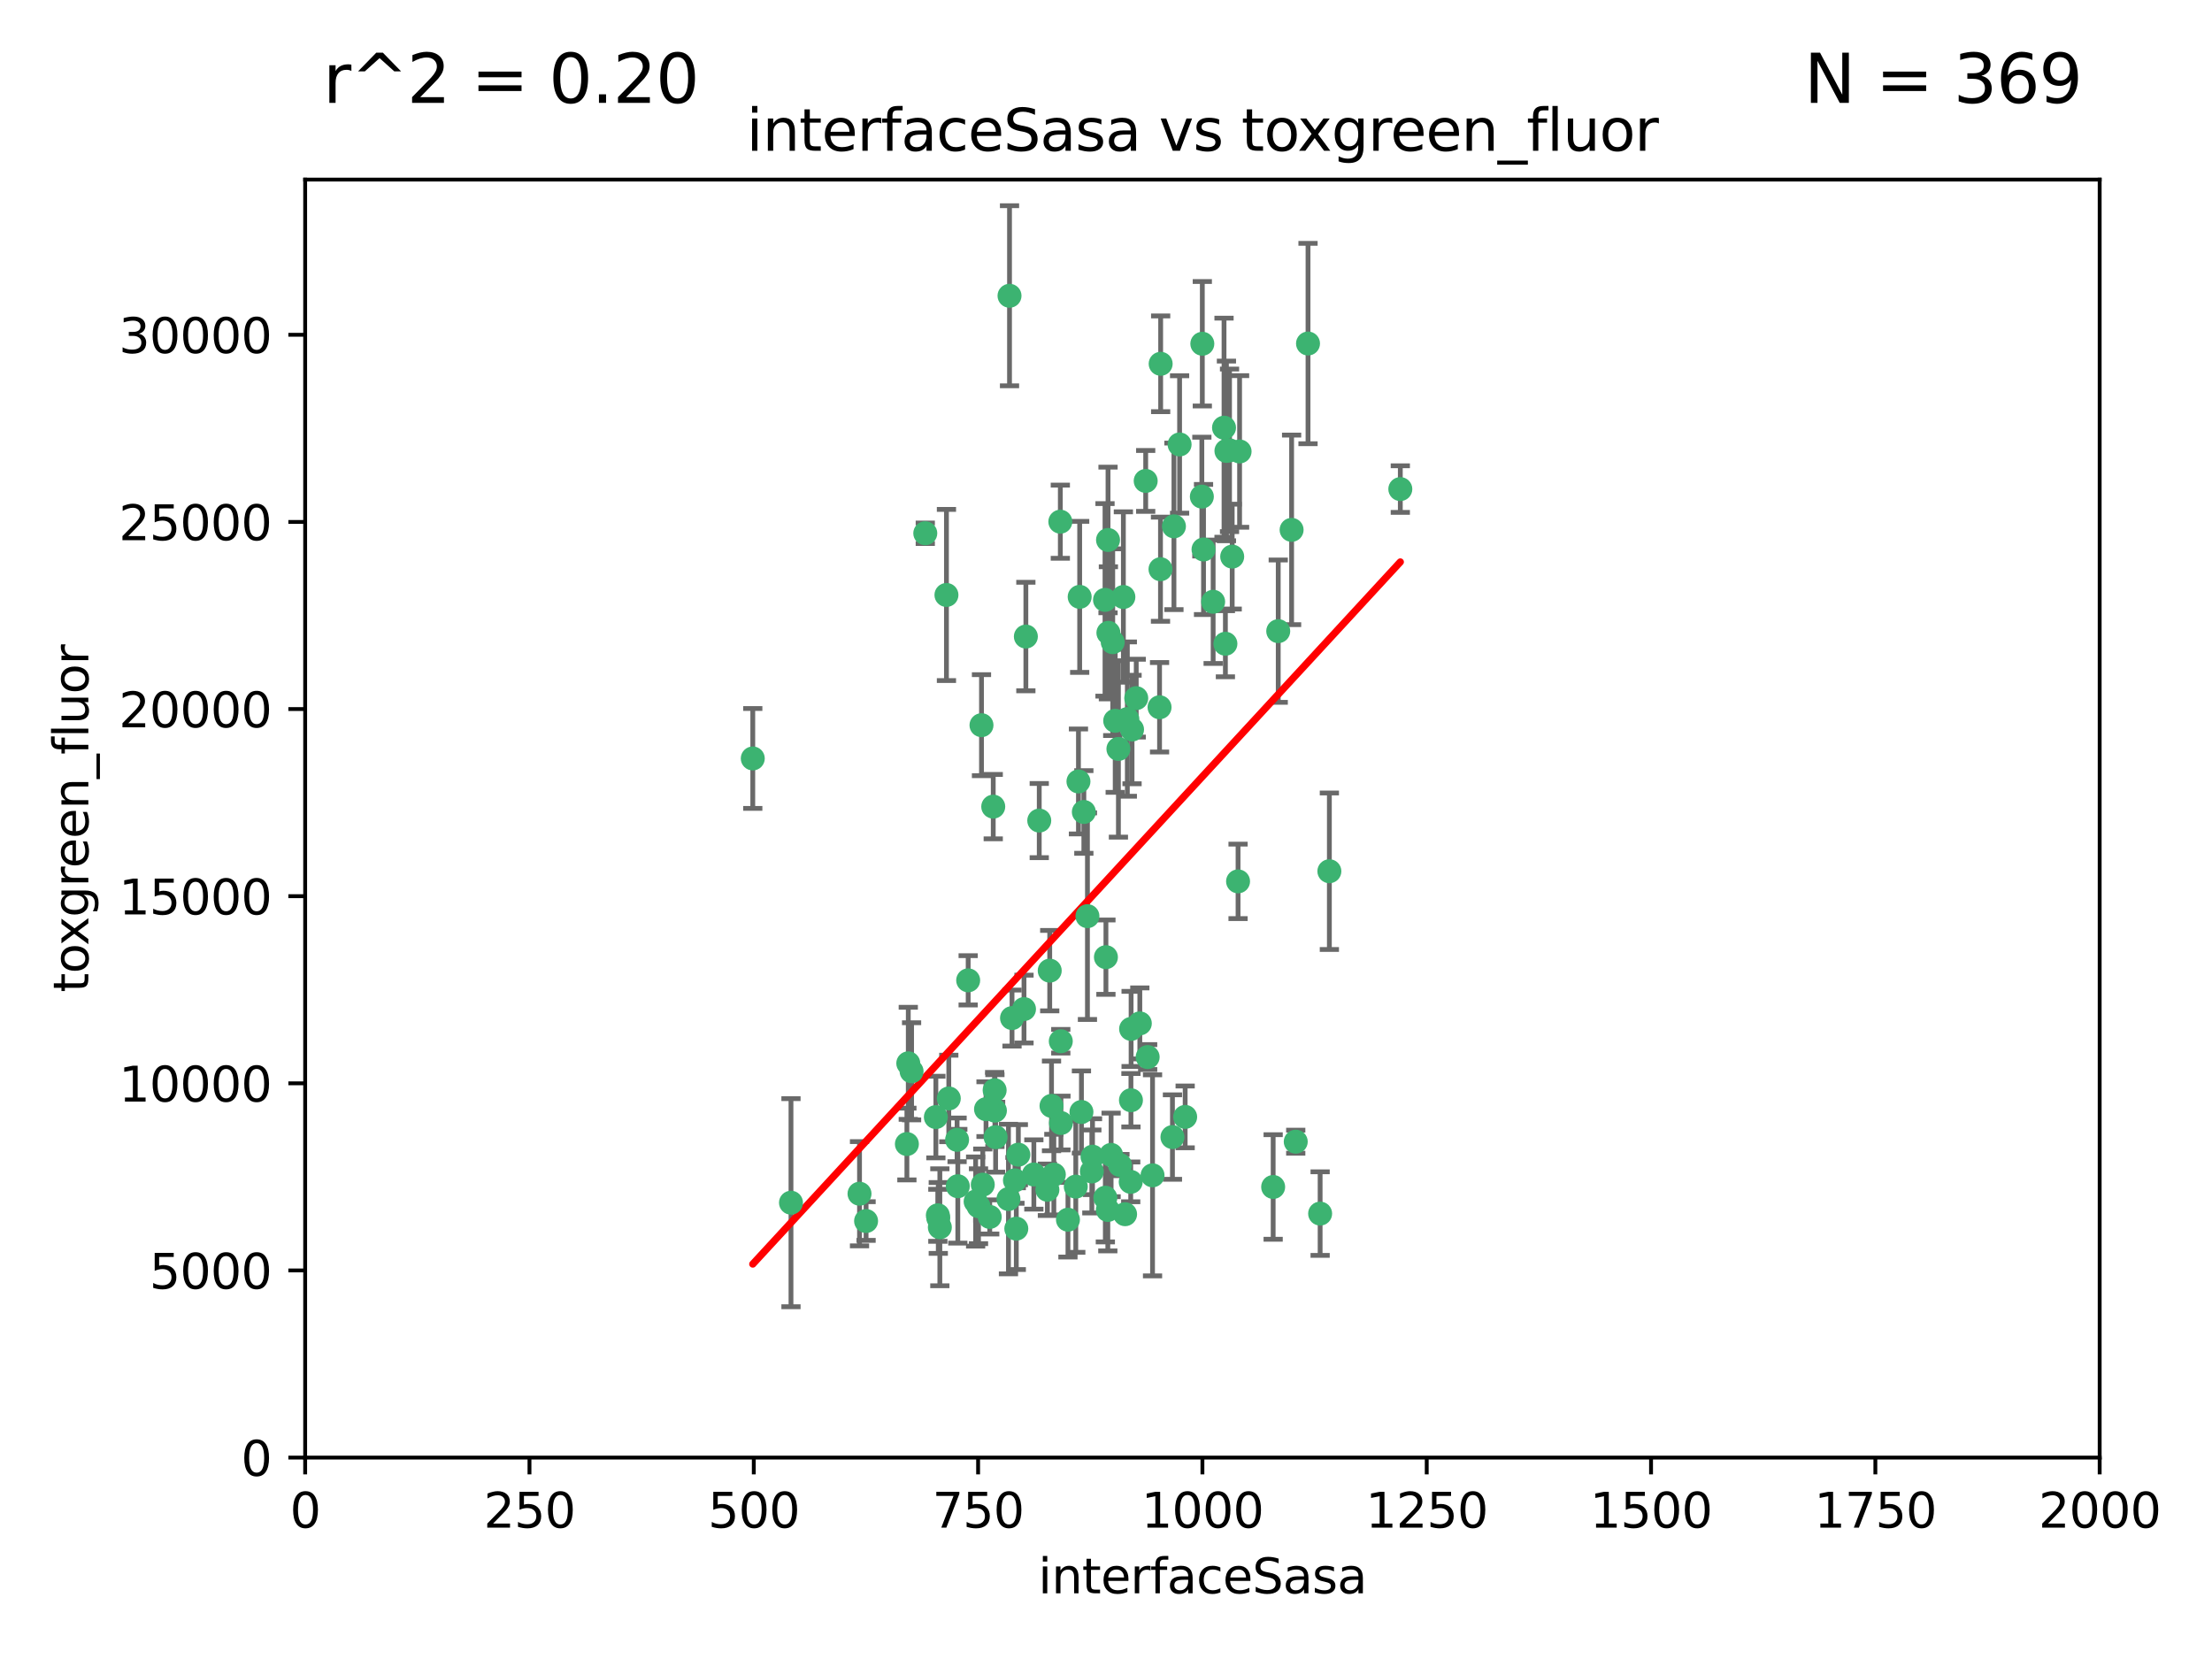<?xml version="1.0" encoding="utf-8" standalone="no"?>
<!DOCTYPE svg PUBLIC "-//W3C//DTD SVG 1.1//EN"
  "http://www.w3.org/Graphics/SVG/1.1/DTD/svg11.dtd">
<svg xmlns:xlink="http://www.w3.org/1999/xlink" width="460.8pt" height="345.6pt" viewBox="0 0 460.8 345.6" xmlns="http://www.w3.org/2000/svg" version="1.1">
 <defs>
  <style type="text/css">*{stroke-linejoin: round; stroke-linecap: butt}</style>
 </defs>
 <g id="figure_1">
  <g id="patch_1">
   <path d="M 0 345.6 
L 460.8 345.6 
L 460.8 0 
L 0 0 
z
" style="fill: #ffffff"/>
  </g>
  <g id="axes_1">
   <g id="patch_2">
    <path d="M 63.571 303.64 
L 437.4 303.64 
L 437.4 37.411 
L 63.571 37.411 
z
" style="fill: #ffffff"/>
   </g>
   <g id="PathCollection_1">
    <defs>
     <path id="me348df6fe5" d="M 0 1.118 
C 0.297 1.118 0.581 1 0.791 0.791 
C 1 0.581 1.118 0.297 1.118 0 
C 1.118 -0.297 1 -0.581 0.791 -0.791 
C 0.581 -1 0.297 -1.118 0 -1.118 
C -0.297 -1.118 -0.581 -1 -0.791 -0.791 
C -1 -0.581 -1.118 -0.297 -1.118 0 
C -1.118 0.297 -1 0.581 -0.791 0.791 
C -0.581 1 -0.297 1.118 0 1.118 
z
" style="stroke: #3cb371"/>
    </defs>
    <g clip-path="url(#pdd2c7a4485)">
     <use xlink:href="#me348df6fe5" x="272.484" y="71.562" style="fill: #3cb371; stroke: #3cb371"/>
     <use xlink:href="#me348df6fe5" x="266.28" y="131.48" style="fill: #3cb371; stroke: #3cb371"/>
     <use xlink:href="#me348df6fe5" x="250.716" y="114.467" style="fill: #3cb371; stroke: #3cb371"/>
     <use xlink:href="#me348df6fe5" x="269.065" y="110.38" style="fill: #3cb371; stroke: #3cb371"/>
     <use xlink:href="#me348df6fe5" x="254.987" y="89.097" style="fill: #3cb371; stroke: #3cb371"/>
     <use xlink:href="#me348df6fe5" x="220.886" y="108.676" style="fill: #3cb371; stroke: #3cb371"/>
     <use xlink:href="#me348df6fe5" x="241.787" y="75.786" style="fill: #3cb371; stroke: #3cb371"/>
     <use xlink:href="#me348df6fe5" x="252.721" y="125.356" style="fill: #3cb371; stroke: #3cb371"/>
     <use xlink:href="#me348df6fe5" x="258.229" y="94.046" style="fill: #3cb371; stroke: #3cb371"/>
     <use xlink:href="#me348df6fe5" x="232.987" y="156.019" style="fill: #3cb371; stroke: #3cb371"/>
     <use xlink:href="#me348df6fe5" x="241.557" y="147.335" style="fill: #3cb371; stroke: #3cb371"/>
     <use xlink:href="#me348df6fe5" x="230.194" y="124.965" style="fill: #3cb371; stroke: #3cb371"/>
     <use xlink:href="#me348df6fe5" x="255.489" y="93.933" style="fill: #3cb371; stroke: #3cb371"/>
     <use xlink:href="#me348df6fe5" x="256.689" y="115.953" style="fill: #3cb371; stroke: #3cb371"/>
     <use xlink:href="#me348df6fe5" x="244.553" y="109.646" style="fill: #3cb371; stroke: #3cb371"/>
     <use xlink:href="#me348df6fe5" x="250.368" y="103.453" style="fill: #3cb371; stroke: #3cb371"/>
     <use xlink:href="#me348df6fe5" x="232.318" y="150.153" style="fill: #3cb371; stroke: #3cb371"/>
     <use xlink:href="#me348df6fe5" x="256.134" y="93.812" style="fill: #3cb371; stroke: #3cb371"/>
     <use xlink:href="#me348df6fe5" x="234.02" y="124.367" style="fill: #3cb371; stroke: #3cb371"/>
     <use xlink:href="#me348df6fe5" x="216.495" y="170.94" style="fill: #3cb371; stroke: #3cb371"/>
     <use xlink:href="#me348df6fe5" x="238.669" y="100.184" style="fill: #3cb371; stroke: #3cb371"/>
     <use xlink:href="#me348df6fe5" x="241.753" y="118.577" style="fill: #3cb371; stroke: #3cb371"/>
     <use xlink:href="#me348df6fe5" x="245.731" y="92.588" style="fill: #3cb371; stroke: #3cb371"/>
     <use xlink:href="#me348df6fe5" x="269.927" y="237.833" style="fill: #3cb371; stroke: #3cb371"/>
     <use xlink:href="#me348df6fe5" x="240.095" y="244.844" style="fill: #3cb371; stroke: #3cb371"/>
     <use xlink:href="#me348df6fe5" x="291.711" y="101.886" style="fill: #3cb371; stroke: #3cb371"/>
     <use xlink:href="#me348df6fe5" x="224.916" y="124.337" style="fill: #3cb371; stroke: #3cb371"/>
     <use xlink:href="#me348df6fe5" x="250.465" y="71.61" style="fill: #3cb371; stroke: #3cb371"/>
     <use xlink:href="#me348df6fe5" x="244.243" y="236.871" style="fill: #3cb371; stroke: #3cb371"/>
     <use xlink:href="#me348df6fe5" x="204.462" y="151.067" style="fill: #3cb371; stroke: #3cb371"/>
     <use xlink:href="#me348df6fe5" x="218.677" y="202.203" style="fill: #3cb371; stroke: #3cb371"/>
     <use xlink:href="#me348df6fe5" x="201.688" y="204.22" style="fill: #3cb371; stroke: #3cb371"/>
     <use xlink:href="#me348df6fe5" x="204.731" y="246.787" style="fill: #3cb371; stroke: #3cb371"/>
     <use xlink:href="#me348df6fe5" x="231.802" y="133.776" style="fill: #3cb371; stroke: #3cb371"/>
     <use xlink:href="#me348df6fe5" x="192.753" y="111.087" style="fill: #3cb371; stroke: #3cb371"/>
     <use xlink:href="#me348df6fe5" x="230.822" y="112.487" style="fill: #3cb371; stroke: #3cb371"/>
     <use xlink:href="#me348df6fe5" x="210.301" y="61.614" style="fill: #3cb371; stroke: #3cb371"/>
     <use xlink:href="#me348df6fe5" x="224.662" y="162.792" style="fill: #3cb371; stroke: #3cb371"/>
     <use xlink:href="#me348df6fe5" x="275.007" y="252.814" style="fill: #3cb371; stroke: #3cb371"/>
     <use xlink:href="#me348df6fe5" x="236.699" y="145.439" style="fill: #3cb371; stroke: #3cb371"/>
     <use xlink:href="#me348df6fe5" x="219.534" y="244.691" style="fill: #3cb371; stroke: #3cb371"/>
     <use xlink:href="#me348df6fe5" x="255.273" y="134.104" style="fill: #3cb371; stroke: #3cb371"/>
     <use xlink:href="#me348df6fe5" x="265.222" y="247.267" style="fill: #3cb371; stroke: #3cb371"/>
     <use xlink:href="#me348df6fe5" x="179.053" y="248.674" style="fill: #3cb371; stroke: #3cb371"/>
     <use xlink:href="#me348df6fe5" x="230.901" y="131.829" style="fill: #3cb371; stroke: #3cb371"/>
     <use xlink:href="#me348df6fe5" x="234.375" y="252.941" style="fill: #3cb371; stroke: #3cb371"/>
     <use xlink:href="#me348df6fe5" x="212.14" y="240.543" style="fill: #3cb371; stroke: #3cb371"/>
     <use xlink:href="#me348df6fe5" x="213.706" y="132.603" style="fill: #3cb371; stroke: #3cb371"/>
     <use xlink:href="#me348df6fe5" x="206.91" y="168.036" style="fill: #3cb371; stroke: #3cb371"/>
     <use xlink:href="#me348df6fe5" x="235.596" y="229.198" style="fill: #3cb371; stroke: #3cb371"/>
     <use xlink:href="#me348df6fe5" x="195.372" y="253.17" style="fill: #3cb371; stroke: #3cb371"/>
     <use xlink:href="#me348df6fe5" x="226.534" y="190.856" style="fill: #3cb371; stroke: #3cb371"/>
     <use xlink:href="#me348df6fe5" x="230.779" y="252.059" style="fill: #3cb371; stroke: #3cb371"/>
     <use xlink:href="#me348df6fe5" x="210.08" y="249.781" style="fill: #3cb371; stroke: #3cb371"/>
     <use xlink:href="#me348df6fe5" x="224.106" y="247.195" style="fill: #3cb371; stroke: #3cb371"/>
     <use xlink:href="#me348df6fe5" x="211.714" y="255.952" style="fill: #3cb371; stroke: #3cb371"/>
     <use xlink:href="#me348df6fe5" x="203.841" y="251.277" style="fill: #3cb371; stroke: #3cb371"/>
     <use xlink:href="#me348df6fe5" x="189.211" y="221.508" style="fill: #3cb371; stroke: #3cb371"/>
     <use xlink:href="#me348df6fe5" x="188.922" y="238.323" style="fill: #3cb371; stroke: #3cb371"/>
     <use xlink:href="#me348df6fe5" x="203.241" y="250.302" style="fill: #3cb371; stroke: #3cb371"/>
     <use xlink:href="#me348df6fe5" x="219.05" y="230.378" style="fill: #3cb371; stroke: #3cb371"/>
     <use xlink:href="#me348df6fe5" x="199.379" y="237.447" style="fill: #3cb371; stroke: #3cb371"/>
     <use xlink:href="#me348df6fe5" x="237.446" y="213.194" style="fill: #3cb371; stroke: #3cb371"/>
     <use xlink:href="#me348df6fe5" x="215.37" y="244.666" style="fill: #3cb371; stroke: #3cb371"/>
     <use xlink:href="#me348df6fe5" x="207.258" y="231.362" style="fill: #3cb371; stroke: #3cb371"/>
     <use xlink:href="#me348df6fe5" x="195.462" y="253.724" style="fill: #3cb371; stroke: #3cb371"/>
     <use xlink:href="#me348df6fe5" x="206.181" y="253.509" style="fill: #3cb371; stroke: #3cb371"/>
     <use xlink:href="#me348df6fe5" x="239.078" y="220.207" style="fill: #3cb371; stroke: #3cb371"/>
     <use xlink:href="#me348df6fe5" x="227.45" y="244.037" style="fill: #3cb371; stroke: #3cb371"/>
     <use xlink:href="#me348df6fe5" x="220.981" y="216.908" style="fill: #3cb371; stroke: #3cb371"/>
     <use xlink:href="#me348df6fe5" x="233.306" y="242.699" style="fill: #3cb371; stroke: #3cb371"/>
     <use xlink:href="#me348df6fe5" x="195.787" y="255.666" style="fill: #3cb371; stroke: #3cb371"/>
     <use xlink:href="#me348df6fe5" x="213.318" y="210.208" style="fill: #3cb371; stroke: #3cb371"/>
     <use xlink:href="#me348df6fe5" x="222.475" y="254.087" style="fill: #3cb371; stroke: #3cb371"/>
     <use xlink:href="#me348df6fe5" x="235.826" y="151.97" style="fill: #3cb371; stroke: #3cb371"/>
     <use xlink:href="#me348df6fe5" x="230.385" y="199.394" style="fill: #3cb371; stroke: #3cb371"/>
     <use xlink:href="#me348df6fe5" x="276.932" y="181.494" style="fill: #3cb371; stroke: #3cb371"/>
     <use xlink:href="#me348df6fe5" x="246.891" y="232.67" style="fill: #3cb371; stroke: #3cb371"/>
     <use xlink:href="#me348df6fe5" x="257.91" y="183.606" style="fill: #3cb371; stroke: #3cb371"/>
     <use xlink:href="#me348df6fe5" x="194.959" y="232.704" style="fill: #3cb371; stroke: #3cb371"/>
     <use xlink:href="#me348df6fe5" x="218.192" y="247.85" style="fill: #3cb371; stroke: #3cb371"/>
     <use xlink:href="#me348df6fe5" x="189.899" y="223.176" style="fill: #3cb371; stroke: #3cb371"/>
     <use xlink:href="#me348df6fe5" x="227.589" y="240.958" style="fill: #3cb371; stroke: #3cb371"/>
     <use xlink:href="#me348df6fe5" x="210.824" y="212.083" style="fill: #3cb371; stroke: #3cb371"/>
     <use xlink:href="#me348df6fe5" x="180.421" y="254.362" style="fill: #3cb371; stroke: #3cb371"/>
     <use xlink:href="#me348df6fe5" x="231.463" y="240.585" style="fill: #3cb371; stroke: #3cb371"/>
     <use xlink:href="#me348df6fe5" x="205.407" y="231.059" style="fill: #3cb371; stroke: #3cb371"/>
     <use xlink:href="#me348df6fe5" x="235.63" y="214.339" style="fill: #3cb371; stroke: #3cb371"/>
     <use xlink:href="#me348df6fe5" x="234.846" y="149.795" style="fill: #3cb371; stroke: #3cb371"/>
     <use xlink:href="#me348df6fe5" x="197.163" y="123.943" style="fill: #3cb371; stroke: #3cb371"/>
     <use xlink:href="#me348df6fe5" x="225.284" y="231.646" style="fill: #3cb371; stroke: #3cb371"/>
     <use xlink:href="#me348df6fe5" x="225.785" y="169.147" style="fill: #3cb371; stroke: #3cb371"/>
     <use xlink:href="#me348df6fe5" x="221.011" y="233.943" style="fill: #3cb371; stroke: #3cb371"/>
     <use xlink:href="#me348df6fe5" x="211.432" y="245.892" style="fill: #3cb371; stroke: #3cb371"/>
     <use xlink:href="#me348df6fe5" x="199.529" y="247.114" style="fill: #3cb371; stroke: #3cb371"/>
     <use xlink:href="#me348df6fe5" x="235.549" y="246.204" style="fill: #3cb371; stroke: #3cb371"/>
     <use xlink:href="#me348df6fe5" x="197.651" y="228.828" style="fill: #3cb371; stroke: #3cb371"/>
     <use xlink:href="#me348df6fe5" x="207.406" y="236.892" style="fill: #3cb371; stroke: #3cb371"/>
     <use xlink:href="#me348df6fe5" x="207.202" y="227.107" style="fill: #3cb371; stroke: #3cb371"/>
     <use xlink:href="#me348df6fe5" x="156.817" y="157.999" style="fill: #3cb371; stroke: #3cb371"/>
     <use xlink:href="#me348df6fe5" x="164.776" y="250.544" style="fill: #3cb371; stroke: #3cb371"/>
     <use xlink:href="#me348df6fe5" x="230.263" y="249.505" style="fill: #3cb371; stroke: #3cb371"/>
    </g>
   </g>
   <g id="matplotlib.axis_1">
    <g id="xtick_1">
     <g id="line2d_1">
      <defs>
       <path id="m078291ea1b" d="M 0 0 
L 0 3.5 
" style="stroke: #000000; stroke-width: 0.8"/>
      </defs>
      <g>
       <use xlink:href="#m078291ea1b" x="63.571" y="303.64" style="stroke: #000000; stroke-width: 0.8"/>
      </g>
     </g>
     <g id="text_1">
      <!-- 0 -->
      <g transform="translate(60.39 318.238)scale(0.1 -0.1)">
       <defs>
        <path id="DejaVuSans-30" d="M 2034 4250 
Q 1547 4250 1301 3770 
Q 1056 3291 1056 2328 
Q 1056 1369 1301 889 
Q 1547 409 2034 409 
Q 2525 409 2770 889 
Q 3016 1369 3016 2328 
Q 3016 3291 2770 3770 
Q 2525 4250 2034 4250 
z
M 2034 4750 
Q 2819 4750 3233 4129 
Q 3647 3509 3647 2328 
Q 3647 1150 3233 529 
Q 2819 -91 2034 -91 
Q 1250 -91 836 529 
Q 422 1150 422 2328 
Q 422 3509 836 4129 
Q 1250 4750 2034 4750 
z
" transform="scale(0.016)"/>
       </defs>
       <use xlink:href="#DejaVuSans-30"/>
      </g>
     </g>
    </g>
    <g id="xtick_2">
     <g id="line2d_2">
      <g>
       <use xlink:href="#m078291ea1b" x="110.3" y="303.64" style="stroke: #000000; stroke-width: 0.8"/>
      </g>
     </g>
     <g id="text_2">
      <!-- 250 -->
      <g transform="translate(100.756 318.238)scale(0.1 -0.1)">
       <defs>
        <path id="DejaVuSans-32" d="M 1228 531 
L 3431 531 
L 3431 0 
L 469 0 
L 469 531 
Q 828 903 1448 1529 
Q 2069 2156 2228 2338 
Q 2531 2678 2651 2914 
Q 2772 3150 2772 3378 
Q 2772 3750 2511 3984 
Q 2250 4219 1831 4219 
Q 1534 4219 1204 4116 
Q 875 4013 500 3803 
L 500 4441 
Q 881 4594 1212 4672 
Q 1544 4750 1819 4750 
Q 2544 4750 2975 4387 
Q 3406 4025 3406 3419 
Q 3406 3131 3298 2873 
Q 3191 2616 2906 2266 
Q 2828 2175 2409 1742 
Q 1991 1309 1228 531 
z
" transform="scale(0.016)"/>
        <path id="DejaVuSans-35" d="M 691 4666 
L 3169 4666 
L 3169 4134 
L 1269 4134 
L 1269 2991 
Q 1406 3038 1543 3061 
Q 1681 3084 1819 3084 
Q 2600 3084 3056 2656 
Q 3513 2228 3513 1497 
Q 3513 744 3044 326 
Q 2575 -91 1722 -91 
Q 1428 -91 1123 -41 
Q 819 9 494 109 
L 494 744 
Q 775 591 1075 516 
Q 1375 441 1709 441 
Q 2250 441 2565 725 
Q 2881 1009 2881 1497 
Q 2881 1984 2565 2268 
Q 2250 2553 1709 2553 
Q 1456 2553 1204 2497 
Q 953 2441 691 2322 
L 691 4666 
z
" transform="scale(0.016)"/>
       </defs>
       <use xlink:href="#DejaVuSans-32"/>
       <use xlink:href="#DejaVuSans-35" x="63.623"/>
       <use xlink:href="#DejaVuSans-30" x="127.246"/>
      </g>
     </g>
    </g>
    <g id="xtick_3">
     <g id="line2d_3">
      <g>
       <use xlink:href="#m078291ea1b" x="157.028" y="303.64" style="stroke: #000000; stroke-width: 0.8"/>
      </g>
     </g>
     <g id="text_3">
      <!-- 500 -->
      <g transform="translate(147.485 318.238)scale(0.1 -0.1)">
       <use xlink:href="#DejaVuSans-35"/>
       <use xlink:href="#DejaVuSans-30" x="63.623"/>
       <use xlink:href="#DejaVuSans-30" x="127.246"/>
      </g>
     </g>
    </g>
    <g id="xtick_4">
     <g id="line2d_4">
      <g>
       <use xlink:href="#m078291ea1b" x="203.757" y="303.64" style="stroke: #000000; stroke-width: 0.8"/>
      </g>
     </g>
     <g id="text_4">
      <!-- 750 -->
      <g transform="translate(194.213 318.238)scale(0.1 -0.1)">
       <defs>
        <path id="DejaVuSans-37" d="M 525 4666 
L 3525 4666 
L 3525 4397 
L 1831 0 
L 1172 0 
L 2766 4134 
L 525 4134 
L 525 4666 
z
" transform="scale(0.016)"/>
       </defs>
       <use xlink:href="#DejaVuSans-37"/>
       <use xlink:href="#DejaVuSans-35" x="63.623"/>
       <use xlink:href="#DejaVuSans-30" x="127.246"/>
      </g>
     </g>
    </g>
    <g id="xtick_5">
     <g id="line2d_5">
      <g>
       <use xlink:href="#m078291ea1b" x="250.486" y="303.64" style="stroke: #000000; stroke-width: 0.8"/>
      </g>
     </g>
     <g id="text_5">
      <!-- 1000 -->
      <g transform="translate(237.761 318.238)scale(0.1 -0.1)">
       <defs>
        <path id="DejaVuSans-31" d="M 794 531 
L 1825 531 
L 1825 4091 
L 703 3866 
L 703 4441 
L 1819 4666 
L 2450 4666 
L 2450 531 
L 3481 531 
L 3481 0 
L 794 0 
L 794 531 
z
" transform="scale(0.016)"/>
       </defs>
       <use xlink:href="#DejaVuSans-31"/>
       <use xlink:href="#DejaVuSans-30" x="63.623"/>
       <use xlink:href="#DejaVuSans-30" x="127.246"/>
       <use xlink:href="#DejaVuSans-30" x="190.869"/>
      </g>
     </g>
    </g>
    <g id="xtick_6">
     <g id="line2d_6">
      <g>
       <use xlink:href="#m078291ea1b" x="297.214" y="303.64" style="stroke: #000000; stroke-width: 0.8"/>
      </g>
     </g>
     <g id="text_6">
      <!-- 1250 -->
      <g transform="translate(284.489 318.238)scale(0.1 -0.1)">
       <use xlink:href="#DejaVuSans-31"/>
       <use xlink:href="#DejaVuSans-32" x="63.623"/>
       <use xlink:href="#DejaVuSans-35" x="127.246"/>
       <use xlink:href="#DejaVuSans-30" x="190.869"/>
      </g>
     </g>
    </g>
    <g id="xtick_7">
     <g id="line2d_7">
      <g>
       <use xlink:href="#m078291ea1b" x="343.943" y="303.64" style="stroke: #000000; stroke-width: 0.8"/>
      </g>
     </g>
     <g id="text_7">
      <!-- 1500 -->
      <g transform="translate(331.218 318.238)scale(0.1 -0.1)">
       <use xlink:href="#DejaVuSans-31"/>
       <use xlink:href="#DejaVuSans-35" x="63.623"/>
       <use xlink:href="#DejaVuSans-30" x="127.246"/>
       <use xlink:href="#DejaVuSans-30" x="190.869"/>
      </g>
     </g>
    </g>
    <g id="xtick_8">
     <g id="line2d_8">
      <g>
       <use xlink:href="#m078291ea1b" x="390.671" y="303.64" style="stroke: #000000; stroke-width: 0.8"/>
      </g>
     </g>
     <g id="text_8">
      <!-- 1750 -->
      <g transform="translate(377.946 318.238)scale(0.1 -0.1)">
       <use xlink:href="#DejaVuSans-31"/>
       <use xlink:href="#DejaVuSans-37" x="63.623"/>
       <use xlink:href="#DejaVuSans-35" x="127.246"/>
       <use xlink:href="#DejaVuSans-30" x="190.869"/>
      </g>
     </g>
    </g>
    <g id="xtick_9">
     <g id="line2d_9">
      <g>
       <use xlink:href="#m078291ea1b" x="437.4" y="303.64" style="stroke: #000000; stroke-width: 0.8"/>
      </g>
     </g>
     <g id="text_9">
      <!-- 2000 -->
      <g transform="translate(424.675 318.238)scale(0.1 -0.1)">
       <use xlink:href="#DejaVuSans-32"/>
       <use xlink:href="#DejaVuSans-30" x="63.623"/>
       <use xlink:href="#DejaVuSans-30" x="127.246"/>
       <use xlink:href="#DejaVuSans-30" x="190.869"/>
      </g>
     </g>
    </g>
    <g id="text_10">
     <!-- interfaceSasa -->
     <g transform="translate(216.279 331.917)scale(0.1 -0.1)">
      <defs>
       <path id="DejaVuSans-69" d="M 603 3500 
L 1178 3500 
L 1178 0 
L 603 0 
L 603 3500 
z
M 603 4863 
L 1178 4863 
L 1178 4134 
L 603 4134 
L 603 4863 
z
" transform="scale(0.016)"/>
       <path id="DejaVuSans-6e" d="M 3513 2113 
L 3513 0 
L 2938 0 
L 2938 2094 
Q 2938 2591 2744 2837 
Q 2550 3084 2163 3084 
Q 1697 3084 1428 2787 
Q 1159 2491 1159 1978 
L 1159 0 
L 581 0 
L 581 3500 
L 1159 3500 
L 1159 2956 
Q 1366 3272 1645 3428 
Q 1925 3584 2291 3584 
Q 2894 3584 3203 3211 
Q 3513 2838 3513 2113 
z
" transform="scale(0.016)"/>
       <path id="DejaVuSans-74" d="M 1172 4494 
L 1172 3500 
L 2356 3500 
L 2356 3053 
L 1172 3053 
L 1172 1153 
Q 1172 725 1289 603 
Q 1406 481 1766 481 
L 2356 481 
L 2356 0 
L 1766 0 
Q 1100 0 847 248 
Q 594 497 594 1153 
L 594 3053 
L 172 3053 
L 172 3500 
L 594 3500 
L 594 4494 
L 1172 4494 
z
" transform="scale(0.016)"/>
       <path id="DejaVuSans-65" d="M 3597 1894 
L 3597 1613 
L 953 1613 
Q 991 1019 1311 708 
Q 1631 397 2203 397 
Q 2534 397 2845 478 
Q 3156 559 3463 722 
L 3463 178 
Q 3153 47 2828 -22 
Q 2503 -91 2169 -91 
Q 1331 -91 842 396 
Q 353 884 353 1716 
Q 353 2575 817 3079 
Q 1281 3584 2069 3584 
Q 2775 3584 3186 3129 
Q 3597 2675 3597 1894 
z
M 3022 2063 
Q 3016 2534 2758 2815 
Q 2500 3097 2075 3097 
Q 1594 3097 1305 2825 
Q 1016 2553 972 2059 
L 3022 2063 
z
" transform="scale(0.016)"/>
       <path id="DejaVuSans-72" d="M 2631 2963 
Q 2534 3019 2420 3045 
Q 2306 3072 2169 3072 
Q 1681 3072 1420 2755 
Q 1159 2438 1159 1844 
L 1159 0 
L 581 0 
L 581 3500 
L 1159 3500 
L 1159 2956 
Q 1341 3275 1631 3429 
Q 1922 3584 2338 3584 
Q 2397 3584 2469 3576 
Q 2541 3569 2628 3553 
L 2631 2963 
z
" transform="scale(0.016)"/>
       <path id="DejaVuSans-66" d="M 2375 4863 
L 2375 4384 
L 1825 4384 
Q 1516 4384 1395 4259 
Q 1275 4134 1275 3809 
L 1275 3500 
L 2222 3500 
L 2222 3053 
L 1275 3053 
L 1275 0 
L 697 0 
L 697 3053 
L 147 3053 
L 147 3500 
L 697 3500 
L 697 3744 
Q 697 4328 969 4595 
Q 1241 4863 1831 4863 
L 2375 4863 
z
" transform="scale(0.016)"/>
       <path id="DejaVuSans-61" d="M 2194 1759 
Q 1497 1759 1228 1600 
Q 959 1441 959 1056 
Q 959 750 1161 570 
Q 1363 391 1709 391 
Q 2188 391 2477 730 
Q 2766 1069 2766 1631 
L 2766 1759 
L 2194 1759 
z
M 3341 1997 
L 3341 0 
L 2766 0 
L 2766 531 
Q 2569 213 2275 61 
Q 1981 -91 1556 -91 
Q 1019 -91 701 211 
Q 384 513 384 1019 
Q 384 1609 779 1909 
Q 1175 2209 1959 2209 
L 2766 2209 
L 2766 2266 
Q 2766 2663 2505 2880 
Q 2244 3097 1772 3097 
Q 1472 3097 1187 3025 
Q 903 2953 641 2809 
L 641 3341 
Q 956 3463 1253 3523 
Q 1550 3584 1831 3584 
Q 2591 3584 2966 3190 
Q 3341 2797 3341 1997 
z
" transform="scale(0.016)"/>
       <path id="DejaVuSans-63" d="M 3122 3366 
L 3122 2828 
Q 2878 2963 2633 3030 
Q 2388 3097 2138 3097 
Q 1578 3097 1268 2742 
Q 959 2388 959 1747 
Q 959 1106 1268 751 
Q 1578 397 2138 397 
Q 2388 397 2633 464 
Q 2878 531 3122 666 
L 3122 134 
Q 2881 22 2623 -34 
Q 2366 -91 2075 -91 
Q 1284 -91 818 406 
Q 353 903 353 1747 
Q 353 2603 823 3093 
Q 1294 3584 2113 3584 
Q 2378 3584 2631 3529 
Q 2884 3475 3122 3366 
z
" transform="scale(0.016)"/>
       <path id="DejaVuSans-53" d="M 3425 4513 
L 3425 3897 
Q 3066 4069 2747 4153 
Q 2428 4238 2131 4238 
Q 1616 4238 1336 4038 
Q 1056 3838 1056 3469 
Q 1056 3159 1242 3001 
Q 1428 2844 1947 2747 
L 2328 2669 
Q 3034 2534 3370 2195 
Q 3706 1856 3706 1288 
Q 3706 609 3251 259 
Q 2797 -91 1919 -91 
Q 1588 -91 1214 -16 
Q 841 59 441 206 
L 441 856 
Q 825 641 1194 531 
Q 1563 422 1919 422 
Q 2459 422 2753 634 
Q 3047 847 3047 1241 
Q 3047 1584 2836 1778 
Q 2625 1972 2144 2069 
L 1759 2144 
Q 1053 2284 737 2584 
Q 422 2884 422 3419 
Q 422 4038 858 4394 
Q 1294 4750 2059 4750 
Q 2388 4750 2728 4690 
Q 3069 4631 3425 4513 
z
" transform="scale(0.016)"/>
       <path id="DejaVuSans-73" d="M 2834 3397 
L 2834 2853 
Q 2591 2978 2328 3040 
Q 2066 3103 1784 3103 
Q 1356 3103 1142 2972 
Q 928 2841 928 2578 
Q 928 2378 1081 2264 
Q 1234 2150 1697 2047 
L 1894 2003 
Q 2506 1872 2764 1633 
Q 3022 1394 3022 966 
Q 3022 478 2636 193 
Q 2250 -91 1575 -91 
Q 1294 -91 989 -36 
Q 684 19 347 128 
L 347 722 
Q 666 556 975 473 
Q 1284 391 1588 391 
Q 1994 391 2212 530 
Q 2431 669 2431 922 
Q 2431 1156 2273 1281 
Q 2116 1406 1581 1522 
L 1381 1569 
Q 847 1681 609 1914 
Q 372 2147 372 2553 
Q 372 3047 722 3315 
Q 1072 3584 1716 3584 
Q 2034 3584 2315 3537 
Q 2597 3491 2834 3397 
z
" transform="scale(0.016)"/>
      </defs>
      <use xlink:href="#DejaVuSans-69"/>
      <use xlink:href="#DejaVuSans-6e" x="27.783"/>
      <use xlink:href="#DejaVuSans-74" x="91.162"/>
      <use xlink:href="#DejaVuSans-65" x="130.371"/>
      <use xlink:href="#DejaVuSans-72" x="191.895"/>
      <use xlink:href="#DejaVuSans-66" x="233.008"/>
      <use xlink:href="#DejaVuSans-61" x="268.213"/>
      <use xlink:href="#DejaVuSans-63" x="329.492"/>
      <use xlink:href="#DejaVuSans-65" x="384.473"/>
      <use xlink:href="#DejaVuSans-53" x="445.996"/>
      <use xlink:href="#DejaVuSans-61" x="509.473"/>
      <use xlink:href="#DejaVuSans-73" x="570.752"/>
      <use xlink:href="#DejaVuSans-61" x="622.852"/>
     </g>
    </g>
   </g>
   <g id="matplotlib.axis_2">
    <g id="ytick_1">
     <g id="line2d_10">
      <defs>
       <path id="m24b0cbf641" d="M 0 0 
L -3.5 0 
" style="stroke: #000000; stroke-width: 0.8"/>
      </defs>
      <g>
       <use xlink:href="#m24b0cbf641" x="63.571" y="303.64" style="stroke: #000000; stroke-width: 0.8"/>
      </g>
     </g>
     <g id="text_11">
      <!-- 0 -->
      <g transform="translate(50.209 307.439)scale(0.1 -0.1)">
       <use xlink:href="#DejaVuSans-30"/>
      </g>
     </g>
    </g>
    <g id="ytick_2">
     <g id="line2d_11">
      <g>
       <use xlink:href="#m24b0cbf641" x="63.571" y="264.657" style="stroke: #000000; stroke-width: 0.8"/>
      </g>
     </g>
     <g id="text_12">
      <!-- 5000 -->
      <g transform="translate(31.121 268.457)scale(0.1 -0.1)">
       <use xlink:href="#DejaVuSans-35"/>
       <use xlink:href="#DejaVuSans-30" x="63.623"/>
       <use xlink:href="#DejaVuSans-30" x="127.246"/>
       <use xlink:href="#DejaVuSans-30" x="190.869"/>
      </g>
     </g>
    </g>
    <g id="ytick_3">
     <g id="line2d_12">
      <g>
       <use xlink:href="#m24b0cbf641" x="63.571" y="225.675" style="stroke: #000000; stroke-width: 0.8"/>
      </g>
     </g>
     <g id="text_13">
      <!-- 10000 -->
      <g transform="translate(24.759 229.474)scale(0.1 -0.1)">
       <use xlink:href="#DejaVuSans-31"/>
       <use xlink:href="#DejaVuSans-30" x="63.623"/>
       <use xlink:href="#DejaVuSans-30" x="127.246"/>
       <use xlink:href="#DejaVuSans-30" x="190.869"/>
       <use xlink:href="#DejaVuSans-30" x="254.492"/>
      </g>
     </g>
    </g>
    <g id="ytick_4">
     <g id="line2d_13">
      <g>
       <use xlink:href="#m24b0cbf641" x="63.571" y="186.692" style="stroke: #000000; stroke-width: 0.8"/>
      </g>
     </g>
     <g id="text_14">
      <!-- 15000 -->
      <g transform="translate(24.759 190.492)scale(0.1 -0.1)">
       <use xlink:href="#DejaVuSans-31"/>
       <use xlink:href="#DejaVuSans-35" x="63.623"/>
       <use xlink:href="#DejaVuSans-30" x="127.246"/>
       <use xlink:href="#DejaVuSans-30" x="190.869"/>
       <use xlink:href="#DejaVuSans-30" x="254.492"/>
      </g>
     </g>
    </g>
    <g id="ytick_5">
     <g id="line2d_14">
      <g>
       <use xlink:href="#m24b0cbf641" x="63.571" y="147.71" style="stroke: #000000; stroke-width: 0.8"/>
      </g>
     </g>
     <g id="text_15">
      <!-- 20000 -->
      <g transform="translate(24.759 151.509)scale(0.1 -0.1)">
       <use xlink:href="#DejaVuSans-32"/>
       <use xlink:href="#DejaVuSans-30" x="63.623"/>
       <use xlink:href="#DejaVuSans-30" x="127.246"/>
       <use xlink:href="#DejaVuSans-30" x="190.869"/>
       <use xlink:href="#DejaVuSans-30" x="254.492"/>
      </g>
     </g>
    </g>
    <g id="ytick_6">
     <g id="line2d_15">
      <g>
       <use xlink:href="#m24b0cbf641" x="63.571" y="108.727" style="stroke: #000000; stroke-width: 0.8"/>
      </g>
     </g>
     <g id="text_16">
      <!-- 25000 -->
      <g transform="translate(24.759 112.527)scale(0.1 -0.1)">
       <use xlink:href="#DejaVuSans-32"/>
       <use xlink:href="#DejaVuSans-35" x="63.623"/>
       <use xlink:href="#DejaVuSans-30" x="127.246"/>
       <use xlink:href="#DejaVuSans-30" x="190.869"/>
       <use xlink:href="#DejaVuSans-30" x="254.492"/>
      </g>
     </g>
    </g>
    <g id="ytick_7">
     <g id="line2d_16">
      <g>
       <use xlink:href="#m24b0cbf641" x="63.571" y="69.745" style="stroke: #000000; stroke-width: 0.8"/>
      </g>
     </g>
     <g id="text_17">
      <!-- 30000 -->
      <g transform="translate(24.759 73.544)scale(0.1 -0.1)">
       <defs>
        <path id="DejaVuSans-33" d="M 2597 2516 
Q 3050 2419 3304 2112 
Q 3559 1806 3559 1356 
Q 3559 666 3084 287 
Q 2609 -91 1734 -91 
Q 1441 -91 1130 -33 
Q 819 25 488 141 
L 488 750 
Q 750 597 1062 519 
Q 1375 441 1716 441 
Q 2309 441 2620 675 
Q 2931 909 2931 1356 
Q 2931 1769 2642 2001 
Q 2353 2234 1838 2234 
L 1294 2234 
L 1294 2753 
L 1863 2753 
Q 2328 2753 2575 2939 
Q 2822 3125 2822 3475 
Q 2822 3834 2567 4026 
Q 2313 4219 1838 4219 
Q 1578 4219 1281 4162 
Q 984 4106 628 3988 
L 628 4550 
Q 988 4650 1302 4700 
Q 1616 4750 1894 4750 
Q 2613 4750 3031 4423 
Q 3450 4097 3450 3541 
Q 3450 3153 3228 2886 
Q 3006 2619 2597 2516 
z
" transform="scale(0.016)"/>
       </defs>
       <use xlink:href="#DejaVuSans-33"/>
       <use xlink:href="#DejaVuSans-30" x="63.623"/>
       <use xlink:href="#DejaVuSans-30" x="127.246"/>
       <use xlink:href="#DejaVuSans-30" x="190.869"/>
       <use xlink:href="#DejaVuSans-30" x="254.492"/>
      </g>
     </g>
    </g>
    <g id="text_18">
     <!-- toxgreen_fluor -->
     <g transform="translate(18.401 206.72)rotate(-90)scale(0.1 -0.1)">
      <defs>
       <path id="DejaVuSans-6f" d="M 1959 3097 
Q 1497 3097 1228 2736 
Q 959 2375 959 1747 
Q 959 1119 1226 758 
Q 1494 397 1959 397 
Q 2419 397 2687 759 
Q 2956 1122 2956 1747 
Q 2956 2369 2687 2733 
Q 2419 3097 1959 3097 
z
M 1959 3584 
Q 2709 3584 3137 3096 
Q 3566 2609 3566 1747 
Q 3566 888 3137 398 
Q 2709 -91 1959 -91 
Q 1206 -91 779 398 
Q 353 888 353 1747 
Q 353 2609 779 3096 
Q 1206 3584 1959 3584 
z
" transform="scale(0.016)"/>
       <path id="DejaVuSans-78" d="M 3513 3500 
L 2247 1797 
L 3578 0 
L 2900 0 
L 1881 1375 
L 863 0 
L 184 0 
L 1544 1831 
L 300 3500 
L 978 3500 
L 1906 2253 
L 2834 3500 
L 3513 3500 
z
" transform="scale(0.016)"/>
       <path id="DejaVuSans-67" d="M 2906 1791 
Q 2906 2416 2648 2759 
Q 2391 3103 1925 3103 
Q 1463 3103 1205 2759 
Q 947 2416 947 1791 
Q 947 1169 1205 825 
Q 1463 481 1925 481 
Q 2391 481 2648 825 
Q 2906 1169 2906 1791 
z
M 3481 434 
Q 3481 -459 3084 -895 
Q 2688 -1331 1869 -1331 
Q 1566 -1331 1297 -1286 
Q 1028 -1241 775 -1147 
L 775 -588 
Q 1028 -725 1275 -790 
Q 1522 -856 1778 -856 
Q 2344 -856 2625 -561 
Q 2906 -266 2906 331 
L 2906 616 
Q 2728 306 2450 153 
Q 2172 0 1784 0 
Q 1141 0 747 490 
Q 353 981 353 1791 
Q 353 2603 747 3093 
Q 1141 3584 1784 3584 
Q 2172 3584 2450 3431 
Q 2728 3278 2906 2969 
L 2906 3500 
L 3481 3500 
L 3481 434 
z
" transform="scale(0.016)"/>
       <path id="DejaVuSans-5f" d="M 3263 -1063 
L 3263 -1509 
L -63 -1509 
L -63 -1063 
L 3263 -1063 
z
" transform="scale(0.016)"/>
       <path id="DejaVuSans-6c" d="M 603 4863 
L 1178 4863 
L 1178 0 
L 603 0 
L 603 4863 
z
" transform="scale(0.016)"/>
       <path id="DejaVuSans-75" d="M 544 1381 
L 544 3500 
L 1119 3500 
L 1119 1403 
Q 1119 906 1312 657 
Q 1506 409 1894 409 
Q 2359 409 2629 706 
Q 2900 1003 2900 1516 
L 2900 3500 
L 3475 3500 
L 3475 0 
L 2900 0 
L 2900 538 
Q 2691 219 2414 64 
Q 2138 -91 1772 -91 
Q 1169 -91 856 284 
Q 544 659 544 1381 
z
M 1991 3584 
L 1991 3584 
z
" transform="scale(0.016)"/>
      </defs>
      <use xlink:href="#DejaVuSans-74"/>
      <use xlink:href="#DejaVuSans-6f" x="39.209"/>
      <use xlink:href="#DejaVuSans-78" x="97.266"/>
      <use xlink:href="#DejaVuSans-67" x="156.445"/>
      <use xlink:href="#DejaVuSans-72" x="219.922"/>
      <use xlink:href="#DejaVuSans-65" x="258.785"/>
      <use xlink:href="#DejaVuSans-65" x="320.309"/>
      <use xlink:href="#DejaVuSans-6e" x="381.832"/>
      <use xlink:href="#DejaVuSans-5f" x="445.211"/>
      <use xlink:href="#DejaVuSans-66" x="495.211"/>
      <use xlink:href="#DejaVuSans-6c" x="530.416"/>
      <use xlink:href="#DejaVuSans-75" x="558.199"/>
      <use xlink:href="#DejaVuSans-6f" x="621.578"/>
      <use xlink:href="#DejaVuSans-72" x="682.76"/>
     </g>
    </g>
   </g>
   <g id="LineCollection_1">
    <path d="M 272.484 92.434 
L 272.484 50.691 
" clip-path="url(#pdd2c7a4485)" style="fill: none; stroke: #696969"/>
    <path d="M 266.28 146.307 
L 266.28 116.654 
" clip-path="url(#pdd2c7a4485)" style="fill: none; stroke: #696969"/>
    <path d="M 250.716 128.017 
L 250.716 100.917 
" clip-path="url(#pdd2c7a4485)" style="fill: none; stroke: #696969"/>
    <path d="M 269.065 130.124 
L 269.065 90.636 
" clip-path="url(#pdd2c7a4485)" style="fill: none; stroke: #696969"/>
    <path d="M 254.987 111.917 
L 254.987 66.277 
" clip-path="url(#pdd2c7a4485)" style="fill: none; stroke: #696969"/>
    <path d="M 220.886 116.296 
L 220.886 101.057 
" clip-path="url(#pdd2c7a4485)" style="fill: none; stroke: #696969"/>
    <path d="M 241.787 85.756 
L 241.787 65.815 
" clip-path="url(#pdd2c7a4485)" style="fill: none; stroke: #696969"/>
    <path d="M 252.721 138.211 
L 252.721 112.501 
" clip-path="url(#pdd2c7a4485)" style="fill: none; stroke: #696969"/>
    <path d="M 258.229 109.836 
L 258.229 78.257 
" clip-path="url(#pdd2c7a4485)" style="fill: none; stroke: #696969"/>
    <path d="M 232.987 174.39 
L 232.987 137.647 
" clip-path="url(#pdd2c7a4485)" style="fill: none; stroke: #696969"/>
    <path d="M 241.557 156.65 
L 241.557 138.02 
" clip-path="url(#pdd2c7a4485)" style="fill: none; stroke: #696969"/>
    <path d="M 230.194 145.018 
L 230.194 104.912 
" clip-path="url(#pdd2c7a4485)" style="fill: none; stroke: #696969"/>
    <path d="M 255.489 112.649 
L 255.489 75.218 
" clip-path="url(#pdd2c7a4485)" style="fill: none; stroke: #696969"/>
    <path d="M 256.689 126.872 
L 256.689 105.035 
" clip-path="url(#pdd2c7a4485)" style="fill: none; stroke: #696969"/>
    <path d="M 244.553 126.988 
L 244.553 92.305 
" clip-path="url(#pdd2c7a4485)" style="fill: none; stroke: #696969"/>
    <path d="M 250.368 115.826 
L 250.368 91.08 
" clip-path="url(#pdd2c7a4485)" style="fill: none; stroke: #696969"/>
    <path d="M 232.318 165.057 
L 232.318 135.25 
" clip-path="url(#pdd2c7a4485)" style="fill: none; stroke: #696969"/>
    <path d="M 256.134 110.745 
L 256.134 76.878 
" clip-path="url(#pdd2c7a4485)" style="fill: none; stroke: #696969"/>
    <path d="M 234.02 142.114 
L 234.02 106.621 
" clip-path="url(#pdd2c7a4485)" style="fill: none; stroke: #696969"/>
    <path d="M 216.495 178.667 
L 216.495 163.212 
" clip-path="url(#pdd2c7a4485)" style="fill: none; stroke: #696969"/>
    <path d="M 238.669 106.525 
L 238.669 93.844 
" clip-path="url(#pdd2c7a4485)" style="fill: none; stroke: #696969"/>
    <path d="M 241.753 129.424 
L 241.753 107.731 
" clip-path="url(#pdd2c7a4485)" style="fill: none; stroke: #696969"/>
    <path d="M 245.731 106.902 
L 245.731 78.274 
" clip-path="url(#pdd2c7a4485)" style="fill: none; stroke: #696969"/>
    <path d="M 269.927 240.234 
L 269.927 235.431 
" clip-path="url(#pdd2c7a4485)" style="fill: none; stroke: #696969"/>
    <path d="M 240.095 265.789 
L 240.095 223.9 
" clip-path="url(#pdd2c7a4485)" style="fill: none; stroke: #696969"/>
    <path d="M 291.711 106.741 
L 291.711 97.032 
" clip-path="url(#pdd2c7a4485)" style="fill: none; stroke: #696969"/>
    <path d="M 224.916 140.07 
L 224.916 108.604 
" clip-path="url(#pdd2c7a4485)" style="fill: none; stroke: #696969"/>
    <path d="M 250.465 84.576 
L 250.465 58.645 
" clip-path="url(#pdd2c7a4485)" style="fill: none; stroke: #696969"/>
    <path d="M 244.243 245.671 
L 244.243 228.072 
" clip-path="url(#pdd2c7a4485)" style="fill: none; stroke: #696969"/>
    <path d="M 204.462 161.588 
L 204.462 140.547 
" clip-path="url(#pdd2c7a4485)" style="fill: none; stroke: #696969"/>
    <path d="M 218.677 210.579 
L 218.677 193.826 
" clip-path="url(#pdd2c7a4485)" style="fill: none; stroke: #696969"/>
    <path d="M 201.688 209.352 
L 201.688 199.087 
" clip-path="url(#pdd2c7a4485)" style="fill: none; stroke: #696969"/>
    <path d="M 204.731 254.215 
L 204.731 239.358 
" clip-path="url(#pdd2c7a4485)" style="fill: none; stroke: #696969"/>
    <path d="M 231.802 153.222 
L 231.802 114.33 
" clip-path="url(#pdd2c7a4485)" style="fill: none; stroke: #696969"/>
    <path d="M 192.753 113.226 
L 192.753 108.949 
" clip-path="url(#pdd2c7a4485)" style="fill: none; stroke: #696969"/>
    <path d="M 230.822 127.655 
L 230.822 97.319 
" clip-path="url(#pdd2c7a4485)" style="fill: none; stroke: #696969"/>
    <path d="M 210.301 80.373 
L 210.301 42.855 
" clip-path="url(#pdd2c7a4485)" style="fill: none; stroke: #696969"/>
    <path d="M 224.662 173.718 
L 224.662 151.865 
" clip-path="url(#pdd2c7a4485)" style="fill: none; stroke: #696969"/>
    <path d="M 275.007 261.522 
L 275.007 244.105 
" clip-path="url(#pdd2c7a4485)" style="fill: none; stroke: #696969"/>
    <path d="M 236.699 153.546 
L 236.699 137.331 
" clip-path="url(#pdd2c7a4485)" style="fill: none; stroke: #696969"/>
    <path d="M 219.534 253.088 
L 219.534 236.294 
" clip-path="url(#pdd2c7a4485)" style="fill: none; stroke: #696969"/>
    <path d="M 255.273 140.983 
L 255.273 127.226 
" clip-path="url(#pdd2c7a4485)" style="fill: none; stroke: #696969"/>
    <path d="M 265.222 258.157 
L 265.222 236.377 
" clip-path="url(#pdd2c7a4485)" style="fill: none; stroke: #696969"/>
    <path d="M 179.053 259.535 
L 179.053 237.813 
" clip-path="url(#pdd2c7a4485)" style="fill: none; stroke: #696969"/>
    <path d="M 230.901 145.591 
L 230.901 118.067 
" clip-path="url(#pdd2c7a4485)" style="fill: none; stroke: #696969"/>
    <path d="M 234.375 253.603 
L 234.375 252.279 
" clip-path="url(#pdd2c7a4485)" style="fill: none; stroke: #696969"/>
    <path d="M 212.14 246.81 
L 212.14 234.275 
" clip-path="url(#pdd2c7a4485)" style="fill: none; stroke: #696969"/>
    <path d="M 213.706 143.904 
L 213.706 121.303 
" clip-path="url(#pdd2c7a4485)" style="fill: none; stroke: #696969"/>
    <path d="M 206.91 174.742 
L 206.91 161.329 
" clip-path="url(#pdd2c7a4485)" style="fill: none; stroke: #696969"/>
    <path d="M 235.596 234.763 
L 235.596 223.632 
" clip-path="url(#pdd2c7a4485)" style="fill: none; stroke: #696969"/>
    <path d="M 195.372 258.589 
L 195.372 247.75 
" clip-path="url(#pdd2c7a4485)" style="fill: none; stroke: #696969"/>
    <path d="M 226.534 212.373 
L 226.534 169.339 
" clip-path="url(#pdd2c7a4485)" style="fill: none; stroke: #696969"/>
    <path d="M 230.779 260.585 
L 230.779 243.534 
" clip-path="url(#pdd2c7a4485)" style="fill: none; stroke: #696969"/>
    <path d="M 210.08 265.362 
L 210.08 234.2 
" clip-path="url(#pdd2c7a4485)" style="fill: none; stroke: #696969"/>
    <path d="M 224.106 260.88 
L 224.106 233.51 
" clip-path="url(#pdd2c7a4485)" style="fill: none; stroke: #696969"/>
    <path d="M 211.714 264.468 
L 211.714 247.435 
" clip-path="url(#pdd2c7a4485)" style="fill: none; stroke: #696969"/>
    <path d="M 203.841 259.072 
L 203.841 243.481 
" clip-path="url(#pdd2c7a4485)" style="fill: none; stroke: #696969"/>
    <path d="M 189.211 233.182 
L 189.211 209.833 
" clip-path="url(#pdd2c7a4485)" style="fill: none; stroke: #696969"/>
    <path d="M 188.922 245.797 
L 188.922 230.849 
" clip-path="url(#pdd2c7a4485)" style="fill: none; stroke: #696969"/>
    <path d="M 203.241 259.588 
L 203.241 241.016 
" clip-path="url(#pdd2c7a4485)" style="fill: none; stroke: #696969"/>
    <path d="M 219.05 239.72 
L 219.05 221.037 
" clip-path="url(#pdd2c7a4485)" style="fill: none; stroke: #696969"/>
    <path d="M 199.379 241.997 
L 199.379 232.897 
" clip-path="url(#pdd2c7a4485)" style="fill: none; stroke: #696969"/>
    <path d="M 237.446 220.586 
L 237.446 205.801 
" clip-path="url(#pdd2c7a4485)" style="fill: none; stroke: #696969"/>
    <path d="M 215.37 251.882 
L 215.37 237.45 
" clip-path="url(#pdd2c7a4485)" style="fill: none; stroke: #696969"/>
    <path d="M 207.258 238.843 
L 207.258 223.882 
" clip-path="url(#pdd2c7a4485)" style="fill: none; stroke: #696969"/>
    <path d="M 195.462 261.105 
L 195.462 246.342 
" clip-path="url(#pdd2c7a4485)" style="fill: none; stroke: #696969"/>
    <path d="M 206.181 257.063 
L 206.181 249.955 
" clip-path="url(#pdd2c7a4485)" style="fill: none; stroke: #696969"/>
    <path d="M 239.078 222.806 
L 239.078 217.608 
" clip-path="url(#pdd2c7a4485)" style="fill: none; stroke: #696969"/>
    <path d="M 227.45 252.678 
L 227.45 235.395 
" clip-path="url(#pdd2c7a4485)" style="fill: none; stroke: #696969"/>
    <path d="M 220.981 219.374 
L 220.981 214.442 
" clip-path="url(#pdd2c7a4485)" style="fill: none; stroke: #696969"/>
    <path d="M 233.306 244.917 
L 233.306 240.482 
" clip-path="url(#pdd2c7a4485)" style="fill: none; stroke: #696969"/>
    <path d="M 195.787 267.849 
L 195.787 243.483 
" clip-path="url(#pdd2c7a4485)" style="fill: none; stroke: #696969"/>
    <path d="M 213.318 217.272 
L 213.318 203.144 
" clip-path="url(#pdd2c7a4485)" style="fill: none; stroke: #696969"/>
    <path d="M 222.475 261.863 
L 222.475 246.311 
" clip-path="url(#pdd2c7a4485)" style="fill: none; stroke: #696969"/>
    <path d="M 235.826 163.271 
L 235.826 140.669 
" clip-path="url(#pdd2c7a4485)" style="fill: none; stroke: #696969"/>
    <path d="M 230.385 207.137 
L 230.385 191.65 
" clip-path="url(#pdd2c7a4485)" style="fill: none; stroke: #696969"/>
    <path d="M 276.932 197.796 
L 276.932 165.192 
" clip-path="url(#pdd2c7a4485)" style="fill: none; stroke: #696969"/>
    <path d="M 246.891 239.106 
L 246.891 226.235 
" clip-path="url(#pdd2c7a4485)" style="fill: none; stroke: #696969"/>
    <path d="M 257.91 191.362 
L 257.91 175.85 
" clip-path="url(#pdd2c7a4485)" style="fill: none; stroke: #696969"/>
    <path d="M 194.959 241.211 
L 194.959 224.198 
" clip-path="url(#pdd2c7a4485)" style="fill: none; stroke: #696969"/>
    <path d="M 218.192 253.211 
L 218.192 242.49 
" clip-path="url(#pdd2c7a4485)" style="fill: none; stroke: #696969"/>
    <path d="M 189.899 233.292 
L 189.899 213.059 
" clip-path="url(#pdd2c7a4485)" style="fill: none; stroke: #696969"/>
    <path d="M 227.589 248.861 
L 227.589 233.054 
" clip-path="url(#pdd2c7a4485)" style="fill: none; stroke: #696969"/>
    <path d="M 210.824 217.914 
L 210.824 206.252 
" clip-path="url(#pdd2c7a4485)" style="fill: none; stroke: #696969"/>
    <path d="M 180.421 258.391 
L 180.421 250.333 
" clip-path="url(#pdd2c7a4485)" style="fill: none; stroke: #696969"/>
    <path d="M 231.463 249.29 
L 231.463 231.879 
" clip-path="url(#pdd2c7a4485)" style="fill: none; stroke: #696969"/>
    <path d="M 205.407 236.759 
L 205.407 225.358 
" clip-path="url(#pdd2c7a4485)" style="fill: none; stroke: #696969"/>
    <path d="M 235.63 222.158 
L 235.63 206.52 
" clip-path="url(#pdd2c7a4485)" style="fill: none; stroke: #696969"/>
    <path d="M 234.846 165.867 
L 234.846 133.723 
" clip-path="url(#pdd2c7a4485)" style="fill: none; stroke: #696969"/>
    <path d="M 197.163 141.769 
L 197.163 106.117 
" clip-path="url(#pdd2c7a4485)" style="fill: none; stroke: #696969"/>
    <path d="M 225.284 240.199 
L 225.284 223.093 
" clip-path="url(#pdd2c7a4485)" style="fill: none; stroke: #696969"/>
    <path d="M 225.785 177.757 
L 225.785 160.538 
" clip-path="url(#pdd2c7a4485)" style="fill: none; stroke: #696969"/>
    <path d="M 221.011 239.548 
L 221.011 228.338 
" clip-path="url(#pdd2c7a4485)" style="fill: none; stroke: #696969"/>
    <path d="M 211.432 250.663 
L 211.432 241.12 
" clip-path="url(#pdd2c7a4485)" style="fill: none; stroke: #696969"/>
    <path d="M 199.529 258.965 
L 199.529 235.264 
" clip-path="url(#pdd2c7a4485)" style="fill: none; stroke: #696969"/>
    <path d="M 235.549 250.348 
L 235.549 242.06 
" clip-path="url(#pdd2c7a4485)" style="fill: none; stroke: #696969"/>
    <path d="M 197.651 237.837 
L 197.651 219.82 
" clip-path="url(#pdd2c7a4485)" style="fill: none; stroke: #696969"/>
    <path d="M 207.406 244.18 
L 207.406 229.604 
" clip-path="url(#pdd2c7a4485)" style="fill: none; stroke: #696969"/>
    <path d="M 207.202 230.811 
L 207.202 223.403 
" clip-path="url(#pdd2c7a4485)" style="fill: none; stroke: #696969"/>
    <path d="M 156.817 168.403 
L 156.817 147.594 
" clip-path="url(#pdd2c7a4485)" style="fill: none; stroke: #696969"/>
    <path d="M 164.776 272.215 
L 164.776 228.872 
" clip-path="url(#pdd2c7a4485)" style="fill: none; stroke: #696969"/>
    <path d="M 230.263 258.71 
L 230.263 240.299 
" clip-path="url(#pdd2c7a4485)" style="fill: none; stroke: #696969"/>
   </g>
   <g id="line2d_17">
    <defs>
     <path id="m9a0a6af75d" d="M 2 0 
L -2 -0 
" style="stroke: #696969"/>
    </defs>
    <g clip-path="url(#pdd2c7a4485)">
     <use xlink:href="#m9a0a6af75d" x="272.484" y="92.434" style="fill: #696969; stroke: #696969"/>
     <use xlink:href="#m9a0a6af75d" x="266.28" y="146.307" style="fill: #696969; stroke: #696969"/>
     <use xlink:href="#m9a0a6af75d" x="250.716" y="128.017" style="fill: #696969; stroke: #696969"/>
     <use xlink:href="#m9a0a6af75d" x="269.065" y="130.124" style="fill: #696969; stroke: #696969"/>
     <use xlink:href="#m9a0a6af75d" x="254.987" y="111.917" style="fill: #696969; stroke: #696969"/>
     <use xlink:href="#m9a0a6af75d" x="220.886" y="116.296" style="fill: #696969; stroke: #696969"/>
     <use xlink:href="#m9a0a6af75d" x="241.787" y="85.756" style="fill: #696969; stroke: #696969"/>
     <use xlink:href="#m9a0a6af75d" x="252.721" y="138.211" style="fill: #696969; stroke: #696969"/>
     <use xlink:href="#m9a0a6af75d" x="258.229" y="109.836" style="fill: #696969; stroke: #696969"/>
     <use xlink:href="#m9a0a6af75d" x="232.987" y="174.39" style="fill: #696969; stroke: #696969"/>
     <use xlink:href="#m9a0a6af75d" x="241.557" y="156.65" style="fill: #696969; stroke: #696969"/>
     <use xlink:href="#m9a0a6af75d" x="230.194" y="145.018" style="fill: #696969; stroke: #696969"/>
     <use xlink:href="#m9a0a6af75d" x="255.489" y="112.649" style="fill: #696969; stroke: #696969"/>
     <use xlink:href="#m9a0a6af75d" x="256.689" y="126.872" style="fill: #696969; stroke: #696969"/>
     <use xlink:href="#m9a0a6af75d" x="244.553" y="126.988" style="fill: #696969; stroke: #696969"/>
     <use xlink:href="#m9a0a6af75d" x="250.368" y="115.826" style="fill: #696969; stroke: #696969"/>
     <use xlink:href="#m9a0a6af75d" x="232.318" y="165.057" style="fill: #696969; stroke: #696969"/>
     <use xlink:href="#m9a0a6af75d" x="256.134" y="110.745" style="fill: #696969; stroke: #696969"/>
     <use xlink:href="#m9a0a6af75d" x="234.02" y="142.114" style="fill: #696969; stroke: #696969"/>
     <use xlink:href="#m9a0a6af75d" x="216.495" y="178.667" style="fill: #696969; stroke: #696969"/>
     <use xlink:href="#m9a0a6af75d" x="238.669" y="106.525" style="fill: #696969; stroke: #696969"/>
     <use xlink:href="#m9a0a6af75d" x="241.753" y="129.424" style="fill: #696969; stroke: #696969"/>
     <use xlink:href="#m9a0a6af75d" x="245.731" y="106.902" style="fill: #696969; stroke: #696969"/>
     <use xlink:href="#m9a0a6af75d" x="269.927" y="240.234" style="fill: #696969; stroke: #696969"/>
     <use xlink:href="#m9a0a6af75d" x="240.095" y="265.789" style="fill: #696969; stroke: #696969"/>
     <use xlink:href="#m9a0a6af75d" x="291.711" y="106.741" style="fill: #696969; stroke: #696969"/>
     <use xlink:href="#m9a0a6af75d" x="224.916" y="140.07" style="fill: #696969; stroke: #696969"/>
     <use xlink:href="#m9a0a6af75d" x="250.465" y="84.576" style="fill: #696969; stroke: #696969"/>
     <use xlink:href="#m9a0a6af75d" x="244.243" y="245.671" style="fill: #696969; stroke: #696969"/>
     <use xlink:href="#m9a0a6af75d" x="204.462" y="161.588" style="fill: #696969; stroke: #696969"/>
     <use xlink:href="#m9a0a6af75d" x="218.677" y="210.579" style="fill: #696969; stroke: #696969"/>
     <use xlink:href="#m9a0a6af75d" x="201.688" y="209.352" style="fill: #696969; stroke: #696969"/>
     <use xlink:href="#m9a0a6af75d" x="204.731" y="254.215" style="fill: #696969; stroke: #696969"/>
     <use xlink:href="#m9a0a6af75d" x="231.802" y="153.222" style="fill: #696969; stroke: #696969"/>
     <use xlink:href="#m9a0a6af75d" x="192.753" y="113.226" style="fill: #696969; stroke: #696969"/>
     <use xlink:href="#m9a0a6af75d" x="230.822" y="127.655" style="fill: #696969; stroke: #696969"/>
     <use xlink:href="#m9a0a6af75d" x="210.301" y="80.373" style="fill: #696969; stroke: #696969"/>
     <use xlink:href="#m9a0a6af75d" x="224.662" y="173.718" style="fill: #696969; stroke: #696969"/>
     <use xlink:href="#m9a0a6af75d" x="275.007" y="261.522" style="fill: #696969; stroke: #696969"/>
     <use xlink:href="#m9a0a6af75d" x="236.699" y="153.546" style="fill: #696969; stroke: #696969"/>
     <use xlink:href="#m9a0a6af75d" x="219.534" y="253.088" style="fill: #696969; stroke: #696969"/>
     <use xlink:href="#m9a0a6af75d" x="255.273" y="140.983" style="fill: #696969; stroke: #696969"/>
     <use xlink:href="#m9a0a6af75d" x="265.222" y="258.157" style="fill: #696969; stroke: #696969"/>
     <use xlink:href="#m9a0a6af75d" x="179.053" y="259.535" style="fill: #696969; stroke: #696969"/>
     <use xlink:href="#m9a0a6af75d" x="230.901" y="145.591" style="fill: #696969; stroke: #696969"/>
     <use xlink:href="#m9a0a6af75d" x="234.375" y="253.603" style="fill: #696969; stroke: #696969"/>
     <use xlink:href="#m9a0a6af75d" x="212.14" y="246.81" style="fill: #696969; stroke: #696969"/>
     <use xlink:href="#m9a0a6af75d" x="213.706" y="143.904" style="fill: #696969; stroke: #696969"/>
     <use xlink:href="#m9a0a6af75d" x="206.91" y="174.742" style="fill: #696969; stroke: #696969"/>
     <use xlink:href="#m9a0a6af75d" x="235.596" y="234.763" style="fill: #696969; stroke: #696969"/>
     <use xlink:href="#m9a0a6af75d" x="195.372" y="258.589" style="fill: #696969; stroke: #696969"/>
     <use xlink:href="#m9a0a6af75d" x="226.534" y="212.373" style="fill: #696969; stroke: #696969"/>
     <use xlink:href="#m9a0a6af75d" x="230.779" y="260.585" style="fill: #696969; stroke: #696969"/>
     <use xlink:href="#m9a0a6af75d" x="210.08" y="265.362" style="fill: #696969; stroke: #696969"/>
     <use xlink:href="#m9a0a6af75d" x="224.106" y="260.88" style="fill: #696969; stroke: #696969"/>
     <use xlink:href="#m9a0a6af75d" x="211.714" y="264.468" style="fill: #696969; stroke: #696969"/>
     <use xlink:href="#m9a0a6af75d" x="203.841" y="259.072" style="fill: #696969; stroke: #696969"/>
     <use xlink:href="#m9a0a6af75d" x="189.211" y="233.182" style="fill: #696969; stroke: #696969"/>
     <use xlink:href="#m9a0a6af75d" x="188.922" y="245.797" style="fill: #696969; stroke: #696969"/>
     <use xlink:href="#m9a0a6af75d" x="203.241" y="259.588" style="fill: #696969; stroke: #696969"/>
     <use xlink:href="#m9a0a6af75d" x="219.05" y="239.72" style="fill: #696969; stroke: #696969"/>
     <use xlink:href="#m9a0a6af75d" x="199.379" y="241.997" style="fill: #696969; stroke: #696969"/>
     <use xlink:href="#m9a0a6af75d" x="237.446" y="220.586" style="fill: #696969; stroke: #696969"/>
     <use xlink:href="#m9a0a6af75d" x="215.37" y="251.882" style="fill: #696969; stroke: #696969"/>
     <use xlink:href="#m9a0a6af75d" x="207.258" y="238.843" style="fill: #696969; stroke: #696969"/>
     <use xlink:href="#m9a0a6af75d" x="195.462" y="261.105" style="fill: #696969; stroke: #696969"/>
     <use xlink:href="#m9a0a6af75d" x="206.181" y="257.063" style="fill: #696969; stroke: #696969"/>
     <use xlink:href="#m9a0a6af75d" x="239.078" y="222.806" style="fill: #696969; stroke: #696969"/>
     <use xlink:href="#m9a0a6af75d" x="227.45" y="252.678" style="fill: #696969; stroke: #696969"/>
     <use xlink:href="#m9a0a6af75d" x="220.981" y="219.374" style="fill: #696969; stroke: #696969"/>
     <use xlink:href="#m9a0a6af75d" x="233.306" y="244.917" style="fill: #696969; stroke: #696969"/>
     <use xlink:href="#m9a0a6af75d" x="195.787" y="267.849" style="fill: #696969; stroke: #696969"/>
     <use xlink:href="#m9a0a6af75d" x="213.318" y="217.272" style="fill: #696969; stroke: #696969"/>
     <use xlink:href="#m9a0a6af75d" x="222.475" y="261.863" style="fill: #696969; stroke: #696969"/>
     <use xlink:href="#m9a0a6af75d" x="235.826" y="163.271" style="fill: #696969; stroke: #696969"/>
     <use xlink:href="#m9a0a6af75d" x="230.385" y="207.137" style="fill: #696969; stroke: #696969"/>
     <use xlink:href="#m9a0a6af75d" x="276.932" y="197.796" style="fill: #696969; stroke: #696969"/>
     <use xlink:href="#m9a0a6af75d" x="246.891" y="239.106" style="fill: #696969; stroke: #696969"/>
     <use xlink:href="#m9a0a6af75d" x="257.91" y="191.362" style="fill: #696969; stroke: #696969"/>
     <use xlink:href="#m9a0a6af75d" x="194.959" y="241.211" style="fill: #696969; stroke: #696969"/>
     <use xlink:href="#m9a0a6af75d" x="218.192" y="253.211" style="fill: #696969; stroke: #696969"/>
     <use xlink:href="#m9a0a6af75d" x="189.899" y="233.292" style="fill: #696969; stroke: #696969"/>
     <use xlink:href="#m9a0a6af75d" x="227.589" y="248.861" style="fill: #696969; stroke: #696969"/>
     <use xlink:href="#m9a0a6af75d" x="210.824" y="217.914" style="fill: #696969; stroke: #696969"/>
     <use xlink:href="#m9a0a6af75d" x="180.421" y="258.391" style="fill: #696969; stroke: #696969"/>
     <use xlink:href="#m9a0a6af75d" x="231.463" y="249.29" style="fill: #696969; stroke: #696969"/>
     <use xlink:href="#m9a0a6af75d" x="205.407" y="236.759" style="fill: #696969; stroke: #696969"/>
     <use xlink:href="#m9a0a6af75d" x="235.63" y="222.158" style="fill: #696969; stroke: #696969"/>
     <use xlink:href="#m9a0a6af75d" x="234.846" y="165.867" style="fill: #696969; stroke: #696969"/>
     <use xlink:href="#m9a0a6af75d" x="197.163" y="141.769" style="fill: #696969; stroke: #696969"/>
     <use xlink:href="#m9a0a6af75d" x="225.284" y="240.199" style="fill: #696969; stroke: #696969"/>
     <use xlink:href="#m9a0a6af75d" x="225.785" y="177.757" style="fill: #696969; stroke: #696969"/>
     <use xlink:href="#m9a0a6af75d" x="221.011" y="239.548" style="fill: #696969; stroke: #696969"/>
     <use xlink:href="#m9a0a6af75d" x="211.432" y="250.663" style="fill: #696969; stroke: #696969"/>
     <use xlink:href="#m9a0a6af75d" x="199.529" y="258.965" style="fill: #696969; stroke: #696969"/>
     <use xlink:href="#m9a0a6af75d" x="235.549" y="250.348" style="fill: #696969; stroke: #696969"/>
     <use xlink:href="#m9a0a6af75d" x="197.651" y="237.837" style="fill: #696969; stroke: #696969"/>
     <use xlink:href="#m9a0a6af75d" x="207.406" y="244.18" style="fill: #696969; stroke: #696969"/>
     <use xlink:href="#m9a0a6af75d" x="207.202" y="230.811" style="fill: #696969; stroke: #696969"/>
     <use xlink:href="#m9a0a6af75d" x="156.817" y="168.403" style="fill: #696969; stroke: #696969"/>
     <use xlink:href="#m9a0a6af75d" x="164.776" y="272.215" style="fill: #696969; stroke: #696969"/>
     <use xlink:href="#m9a0a6af75d" x="230.263" y="258.71" style="fill: #696969; stroke: #696969"/>
    </g>
   </g>
   <g id="line2d_18">
    <g clip-path="url(#pdd2c7a4485)">
     <use xlink:href="#m9a0a6af75d" x="272.484" y="50.691" style="fill: #696969; stroke: #696969"/>
     <use xlink:href="#m9a0a6af75d" x="266.28" y="116.654" style="fill: #696969; stroke: #696969"/>
     <use xlink:href="#m9a0a6af75d" x="250.716" y="100.917" style="fill: #696969; stroke: #696969"/>
     <use xlink:href="#m9a0a6af75d" x="269.065" y="90.636" style="fill: #696969; stroke: #696969"/>
     <use xlink:href="#m9a0a6af75d" x="254.987" y="66.277" style="fill: #696969; stroke: #696969"/>
     <use xlink:href="#m9a0a6af75d" x="220.886" y="101.057" style="fill: #696969; stroke: #696969"/>
     <use xlink:href="#m9a0a6af75d" x="241.787" y="65.815" style="fill: #696969; stroke: #696969"/>
     <use xlink:href="#m9a0a6af75d" x="252.721" y="112.501" style="fill: #696969; stroke: #696969"/>
     <use xlink:href="#m9a0a6af75d" x="258.229" y="78.257" style="fill: #696969; stroke: #696969"/>
     <use xlink:href="#m9a0a6af75d" x="232.987" y="137.647" style="fill: #696969; stroke: #696969"/>
     <use xlink:href="#m9a0a6af75d" x="241.557" y="138.02" style="fill: #696969; stroke: #696969"/>
     <use xlink:href="#m9a0a6af75d" x="230.194" y="104.912" style="fill: #696969; stroke: #696969"/>
     <use xlink:href="#m9a0a6af75d" x="255.489" y="75.218" style="fill: #696969; stroke: #696969"/>
     <use xlink:href="#m9a0a6af75d" x="256.689" y="105.035" style="fill: #696969; stroke: #696969"/>
     <use xlink:href="#m9a0a6af75d" x="244.553" y="92.305" style="fill: #696969; stroke: #696969"/>
     <use xlink:href="#m9a0a6af75d" x="250.368" y="91.08" style="fill: #696969; stroke: #696969"/>
     <use xlink:href="#m9a0a6af75d" x="232.318" y="135.25" style="fill: #696969; stroke: #696969"/>
     <use xlink:href="#m9a0a6af75d" x="256.134" y="76.878" style="fill: #696969; stroke: #696969"/>
     <use xlink:href="#m9a0a6af75d" x="234.02" y="106.621" style="fill: #696969; stroke: #696969"/>
     <use xlink:href="#m9a0a6af75d" x="216.495" y="163.212" style="fill: #696969; stroke: #696969"/>
     <use xlink:href="#m9a0a6af75d" x="238.669" y="93.844" style="fill: #696969; stroke: #696969"/>
     <use xlink:href="#m9a0a6af75d" x="241.753" y="107.731" style="fill: #696969; stroke: #696969"/>
     <use xlink:href="#m9a0a6af75d" x="245.731" y="78.274" style="fill: #696969; stroke: #696969"/>
     <use xlink:href="#m9a0a6af75d" x="269.927" y="235.431" style="fill: #696969; stroke: #696969"/>
     <use xlink:href="#m9a0a6af75d" x="240.095" y="223.9" style="fill: #696969; stroke: #696969"/>
     <use xlink:href="#m9a0a6af75d" x="291.711" y="97.032" style="fill: #696969; stroke: #696969"/>
     <use xlink:href="#m9a0a6af75d" x="224.916" y="108.604" style="fill: #696969; stroke: #696969"/>
     <use xlink:href="#m9a0a6af75d" x="250.465" y="58.645" style="fill: #696969; stroke: #696969"/>
     <use xlink:href="#m9a0a6af75d" x="244.243" y="228.072" style="fill: #696969; stroke: #696969"/>
     <use xlink:href="#m9a0a6af75d" x="204.462" y="140.547" style="fill: #696969; stroke: #696969"/>
     <use xlink:href="#m9a0a6af75d" x="218.677" y="193.826" style="fill: #696969; stroke: #696969"/>
     <use xlink:href="#m9a0a6af75d" x="201.688" y="199.087" style="fill: #696969; stroke: #696969"/>
     <use xlink:href="#m9a0a6af75d" x="204.731" y="239.358" style="fill: #696969; stroke: #696969"/>
     <use xlink:href="#m9a0a6af75d" x="231.802" y="114.33" style="fill: #696969; stroke: #696969"/>
     <use xlink:href="#m9a0a6af75d" x="192.753" y="108.949" style="fill: #696969; stroke: #696969"/>
     <use xlink:href="#m9a0a6af75d" x="230.822" y="97.319" style="fill: #696969; stroke: #696969"/>
     <use xlink:href="#m9a0a6af75d" x="210.301" y="42.855" style="fill: #696969; stroke: #696969"/>
     <use xlink:href="#m9a0a6af75d" x="224.662" y="151.865" style="fill: #696969; stroke: #696969"/>
     <use xlink:href="#m9a0a6af75d" x="275.007" y="244.105" style="fill: #696969; stroke: #696969"/>
     <use xlink:href="#m9a0a6af75d" x="236.699" y="137.331" style="fill: #696969; stroke: #696969"/>
     <use xlink:href="#m9a0a6af75d" x="219.534" y="236.294" style="fill: #696969; stroke: #696969"/>
     <use xlink:href="#m9a0a6af75d" x="255.273" y="127.226" style="fill: #696969; stroke: #696969"/>
     <use xlink:href="#m9a0a6af75d" x="265.222" y="236.377" style="fill: #696969; stroke: #696969"/>
     <use xlink:href="#m9a0a6af75d" x="179.053" y="237.813" style="fill: #696969; stroke: #696969"/>
     <use xlink:href="#m9a0a6af75d" x="230.901" y="118.067" style="fill: #696969; stroke: #696969"/>
     <use xlink:href="#m9a0a6af75d" x="234.375" y="252.279" style="fill: #696969; stroke: #696969"/>
     <use xlink:href="#m9a0a6af75d" x="212.14" y="234.275" style="fill: #696969; stroke: #696969"/>
     <use xlink:href="#m9a0a6af75d" x="213.706" y="121.303" style="fill: #696969; stroke: #696969"/>
     <use xlink:href="#m9a0a6af75d" x="206.91" y="161.329" style="fill: #696969; stroke: #696969"/>
     <use xlink:href="#m9a0a6af75d" x="235.596" y="223.632" style="fill: #696969; stroke: #696969"/>
     <use xlink:href="#m9a0a6af75d" x="195.372" y="247.75" style="fill: #696969; stroke: #696969"/>
     <use xlink:href="#m9a0a6af75d" x="226.534" y="169.339" style="fill: #696969; stroke: #696969"/>
     <use xlink:href="#m9a0a6af75d" x="230.779" y="243.534" style="fill: #696969; stroke: #696969"/>
     <use xlink:href="#m9a0a6af75d" x="210.08" y="234.2" style="fill: #696969; stroke: #696969"/>
     <use xlink:href="#m9a0a6af75d" x="224.106" y="233.51" style="fill: #696969; stroke: #696969"/>
     <use xlink:href="#m9a0a6af75d" x="211.714" y="247.435" style="fill: #696969; stroke: #696969"/>
     <use xlink:href="#m9a0a6af75d" x="203.841" y="243.481" style="fill: #696969; stroke: #696969"/>
     <use xlink:href="#m9a0a6af75d" x="189.211" y="209.833" style="fill: #696969; stroke: #696969"/>
     <use xlink:href="#m9a0a6af75d" x="188.922" y="230.849" style="fill: #696969; stroke: #696969"/>
     <use xlink:href="#m9a0a6af75d" x="203.241" y="241.016" style="fill: #696969; stroke: #696969"/>
     <use xlink:href="#m9a0a6af75d" x="219.05" y="221.037" style="fill: #696969; stroke: #696969"/>
     <use xlink:href="#m9a0a6af75d" x="199.379" y="232.897" style="fill: #696969; stroke: #696969"/>
     <use xlink:href="#m9a0a6af75d" x="237.446" y="205.801" style="fill: #696969; stroke: #696969"/>
     <use xlink:href="#m9a0a6af75d" x="215.37" y="237.45" style="fill: #696969; stroke: #696969"/>
     <use xlink:href="#m9a0a6af75d" x="207.258" y="223.882" style="fill: #696969; stroke: #696969"/>
     <use xlink:href="#m9a0a6af75d" x="195.462" y="246.342" style="fill: #696969; stroke: #696969"/>
     <use xlink:href="#m9a0a6af75d" x="206.181" y="249.955" style="fill: #696969; stroke: #696969"/>
     <use xlink:href="#m9a0a6af75d" x="239.078" y="217.608" style="fill: #696969; stroke: #696969"/>
     <use xlink:href="#m9a0a6af75d" x="227.45" y="235.395" style="fill: #696969; stroke: #696969"/>
     <use xlink:href="#m9a0a6af75d" x="220.981" y="214.442" style="fill: #696969; stroke: #696969"/>
     <use xlink:href="#m9a0a6af75d" x="233.306" y="240.482" style="fill: #696969; stroke: #696969"/>
     <use xlink:href="#m9a0a6af75d" x="195.787" y="243.483" style="fill: #696969; stroke: #696969"/>
     <use xlink:href="#m9a0a6af75d" x="213.318" y="203.144" style="fill: #696969; stroke: #696969"/>
     <use xlink:href="#m9a0a6af75d" x="222.475" y="246.311" style="fill: #696969; stroke: #696969"/>
     <use xlink:href="#m9a0a6af75d" x="235.826" y="140.669" style="fill: #696969; stroke: #696969"/>
     <use xlink:href="#m9a0a6af75d" x="230.385" y="191.65" style="fill: #696969; stroke: #696969"/>
     <use xlink:href="#m9a0a6af75d" x="276.932" y="165.192" style="fill: #696969; stroke: #696969"/>
     <use xlink:href="#m9a0a6af75d" x="246.891" y="226.235" style="fill: #696969; stroke: #696969"/>
     <use xlink:href="#m9a0a6af75d" x="257.91" y="175.85" style="fill: #696969; stroke: #696969"/>
     <use xlink:href="#m9a0a6af75d" x="194.959" y="224.198" style="fill: #696969; stroke: #696969"/>
     <use xlink:href="#m9a0a6af75d" x="218.192" y="242.49" style="fill: #696969; stroke: #696969"/>
     <use xlink:href="#m9a0a6af75d" x="189.899" y="213.059" style="fill: #696969; stroke: #696969"/>
     <use xlink:href="#m9a0a6af75d" x="227.589" y="233.054" style="fill: #696969; stroke: #696969"/>
     <use xlink:href="#m9a0a6af75d" x="210.824" y="206.252" style="fill: #696969; stroke: #696969"/>
     <use xlink:href="#m9a0a6af75d" x="180.421" y="250.333" style="fill: #696969; stroke: #696969"/>
     <use xlink:href="#m9a0a6af75d" x="231.463" y="231.879" style="fill: #696969; stroke: #696969"/>
     <use xlink:href="#m9a0a6af75d" x="205.407" y="225.358" style="fill: #696969; stroke: #696969"/>
     <use xlink:href="#m9a0a6af75d" x="235.63" y="206.52" style="fill: #696969; stroke: #696969"/>
     <use xlink:href="#m9a0a6af75d" x="234.846" y="133.723" style="fill: #696969; stroke: #696969"/>
     <use xlink:href="#m9a0a6af75d" x="197.163" y="106.117" style="fill: #696969; stroke: #696969"/>
     <use xlink:href="#m9a0a6af75d" x="225.284" y="223.093" style="fill: #696969; stroke: #696969"/>
     <use xlink:href="#m9a0a6af75d" x="225.785" y="160.538" style="fill: #696969; stroke: #696969"/>
     <use xlink:href="#m9a0a6af75d" x="221.011" y="228.338" style="fill: #696969; stroke: #696969"/>
     <use xlink:href="#m9a0a6af75d" x="211.432" y="241.12" style="fill: #696969; stroke: #696969"/>
     <use xlink:href="#m9a0a6af75d" x="199.529" y="235.264" style="fill: #696969; stroke: #696969"/>
     <use xlink:href="#m9a0a6af75d" x="235.549" y="242.06" style="fill: #696969; stroke: #696969"/>
     <use xlink:href="#m9a0a6af75d" x="197.651" y="219.82" style="fill: #696969; stroke: #696969"/>
     <use xlink:href="#m9a0a6af75d" x="207.406" y="229.604" style="fill: #696969; stroke: #696969"/>
     <use xlink:href="#m9a0a6af75d" x="207.202" y="223.403" style="fill: #696969; stroke: #696969"/>
     <use xlink:href="#m9a0a6af75d" x="156.817" y="147.594" style="fill: #696969; stroke: #696969"/>
     <use xlink:href="#m9a0a6af75d" x="164.776" y="228.872" style="fill: #696969; stroke: #696969"/>
     <use xlink:href="#m9a0a6af75d" x="230.263" y="240.299" style="fill: #696969; stroke: #696969"/>
    </g>
   </g>
   <g id="line2d_19">
    <path d="M 272.484 137.913 
L 266.28 144.639 
L 250.716 161.516 
L 269.065 141.619 
L 254.987 156.885 
L 220.886 193.86 
L 241.787 171.197 
L 252.721 159.341 
L 258.229 153.368 
L 232.987 180.739 
L 241.557 171.446 
L 230.194 183.767 
L 255.489 156.339 
L 256.689 155.038 
L 244.553 168.198 
L 250.368 161.892 
L 232.318 181.464 
L 256.134 155.64 
L 234.02 179.618 
L 216.495 198.62 
L 238.669 174.578 
L 241.753 171.234 
L 245.731 166.921 
L 269.927 140.685 
L 240.095 173.031 
L 291.711 117.064 
L 224.916 189.49 
L 250.465 161.787 
L 244.243 168.534 
L 204.462 211.668 
L 218.677 196.255 
L 201.688 214.676 
L 204.731 211.376 
L 231.802 182.024 
L 192.753 224.364 
L 230.822 183.086 
L 210.301 205.337 
L 224.662 189.766 
L 275.007 135.176 
L 236.699 176.714 
L 219.534 195.325 
L 255.273 156.574 
L 265.222 145.786 
L 179.053 239.219 
L 230.901 183.001 
L 234.375 179.233 
L 212.14 203.343 
L 213.706 201.644 
L 206.91 209.013 
L 235.596 177.91 
L 195.372 221.524 
L 226.534 187.735 
L 230.779 183.132 
L 210.08 205.576 
L 224.106 190.368 
L 211.714 203.805 
L 203.841 212.341 
L 189.211 228.204 
L 188.922 228.518 
L 203.241 212.992 
L 219.05 195.85 
L 199.379 217.179 
L 237.446 175.903 
L 215.37 199.84 
L 207.258 208.636 
L 195.462 221.427 
L 206.181 209.804 
L 239.078 174.134 
L 227.45 186.742 
L 220.981 193.756 
L 233.306 180.392 
L 195.787 221.074 
L 213.318 202.066 
L 222.475 192.137 
L 235.826 177.66 
L 230.385 183.56 
L 276.932 133.089 
L 246.891 165.662 
L 257.91 153.715 
L 194.959 221.972 
L 218.192 196.78 
L 189.899 227.458 
L 227.589 186.592 
L 210.824 204.769 
L 180.421 237.736 
L 231.463 182.391 
L 205.407 210.643 
L 235.63 177.873 
L 234.846 178.722 
L 197.163 219.583 
L 225.284 189.091 
L 225.785 188.548 
L 221.011 193.724 
L 211.432 204.111 
L 199.529 217.017 
L 235.549 177.96 
L 197.651 219.054 
L 207.406 208.476 
L 207.202 208.697 
L 156.817 263.329 
L 164.776 254.699 
L 230.263 183.692 
" clip-path="url(#pdd2c7a4485)" style="fill: none; stroke: #ff0000; stroke-width: 1.5; stroke-linecap: square"/>
   </g>
   <g id="line2d_20">
    <defs>
     <path id="mba75a24476" d="M 0 2 
C 0.53 2 1.039 1.789 1.414 1.414 
C 1.789 1.039 2 0.53 2 0 
C 2 -0.53 1.789 -1.039 1.414 -1.414 
C 1.039 -1.789 0.53 -2 0 -2 
C -0.53 -2 -1.039 -1.789 -1.414 -1.414 
C -1.789 -1.039 -2 -0.53 -2 0 
C -2 0.53 -1.789 1.039 -1.414 1.414 
C -1.039 1.789 -0.53 2 0 2 
z
" style="stroke: #3cb371"/>
    </defs>
    <g clip-path="url(#pdd2c7a4485)">
     <use xlink:href="#mba75a24476" x="272.484" y="71.562" style="fill: #3cb371; stroke: #3cb371"/>
     <use xlink:href="#mba75a24476" x="266.28" y="131.48" style="fill: #3cb371; stroke: #3cb371"/>
     <use xlink:href="#mba75a24476" x="250.716" y="114.467" style="fill: #3cb371; stroke: #3cb371"/>
     <use xlink:href="#mba75a24476" x="269.065" y="110.38" style="fill: #3cb371; stroke: #3cb371"/>
     <use xlink:href="#mba75a24476" x="254.987" y="89.097" style="fill: #3cb371; stroke: #3cb371"/>
     <use xlink:href="#mba75a24476" x="220.886" y="108.676" style="fill: #3cb371; stroke: #3cb371"/>
     <use xlink:href="#mba75a24476" x="241.787" y="75.786" style="fill: #3cb371; stroke: #3cb371"/>
     <use xlink:href="#mba75a24476" x="252.721" y="125.356" style="fill: #3cb371; stroke: #3cb371"/>
     <use xlink:href="#mba75a24476" x="258.229" y="94.046" style="fill: #3cb371; stroke: #3cb371"/>
     <use xlink:href="#mba75a24476" x="232.987" y="156.019" style="fill: #3cb371; stroke: #3cb371"/>
     <use xlink:href="#mba75a24476" x="241.557" y="147.335" style="fill: #3cb371; stroke: #3cb371"/>
     <use xlink:href="#mba75a24476" x="230.194" y="124.965" style="fill: #3cb371; stroke: #3cb371"/>
     <use xlink:href="#mba75a24476" x="255.489" y="93.933" style="fill: #3cb371; stroke: #3cb371"/>
     <use xlink:href="#mba75a24476" x="256.689" y="115.953" style="fill: #3cb371; stroke: #3cb371"/>
     <use xlink:href="#mba75a24476" x="244.553" y="109.646" style="fill: #3cb371; stroke: #3cb371"/>
     <use xlink:href="#mba75a24476" x="250.368" y="103.453" style="fill: #3cb371; stroke: #3cb371"/>
     <use xlink:href="#mba75a24476" x="232.318" y="150.153" style="fill: #3cb371; stroke: #3cb371"/>
     <use xlink:href="#mba75a24476" x="256.134" y="93.812" style="fill: #3cb371; stroke: #3cb371"/>
     <use xlink:href="#mba75a24476" x="234.02" y="124.367" style="fill: #3cb371; stroke: #3cb371"/>
     <use xlink:href="#mba75a24476" x="216.495" y="170.94" style="fill: #3cb371; stroke: #3cb371"/>
     <use xlink:href="#mba75a24476" x="238.669" y="100.184" style="fill: #3cb371; stroke: #3cb371"/>
     <use xlink:href="#mba75a24476" x="241.753" y="118.577" style="fill: #3cb371; stroke: #3cb371"/>
     <use xlink:href="#mba75a24476" x="245.731" y="92.588" style="fill: #3cb371; stroke: #3cb371"/>
     <use xlink:href="#mba75a24476" x="269.927" y="237.833" style="fill: #3cb371; stroke: #3cb371"/>
     <use xlink:href="#mba75a24476" x="240.095" y="244.844" style="fill: #3cb371; stroke: #3cb371"/>
     <use xlink:href="#mba75a24476" x="291.711" y="101.886" style="fill: #3cb371; stroke: #3cb371"/>
     <use xlink:href="#mba75a24476" x="224.916" y="124.337" style="fill: #3cb371; stroke: #3cb371"/>
     <use xlink:href="#mba75a24476" x="250.465" y="71.61" style="fill: #3cb371; stroke: #3cb371"/>
     <use xlink:href="#mba75a24476" x="244.243" y="236.871" style="fill: #3cb371; stroke: #3cb371"/>
     <use xlink:href="#mba75a24476" x="204.462" y="151.067" style="fill: #3cb371; stroke: #3cb371"/>
     <use xlink:href="#mba75a24476" x="218.677" y="202.203" style="fill: #3cb371; stroke: #3cb371"/>
     <use xlink:href="#mba75a24476" x="201.688" y="204.22" style="fill: #3cb371; stroke: #3cb371"/>
     <use xlink:href="#mba75a24476" x="204.731" y="246.787" style="fill: #3cb371; stroke: #3cb371"/>
     <use xlink:href="#mba75a24476" x="231.802" y="133.776" style="fill: #3cb371; stroke: #3cb371"/>
     <use xlink:href="#mba75a24476" x="192.753" y="111.087" style="fill: #3cb371; stroke: #3cb371"/>
     <use xlink:href="#mba75a24476" x="230.822" y="112.487" style="fill: #3cb371; stroke: #3cb371"/>
     <use xlink:href="#mba75a24476" x="210.301" y="61.614" style="fill: #3cb371; stroke: #3cb371"/>
     <use xlink:href="#mba75a24476" x="224.662" y="162.792" style="fill: #3cb371; stroke: #3cb371"/>
     <use xlink:href="#mba75a24476" x="275.007" y="252.814" style="fill: #3cb371; stroke: #3cb371"/>
     <use xlink:href="#mba75a24476" x="236.699" y="145.439" style="fill: #3cb371; stroke: #3cb371"/>
     <use xlink:href="#mba75a24476" x="219.534" y="244.691" style="fill: #3cb371; stroke: #3cb371"/>
     <use xlink:href="#mba75a24476" x="255.273" y="134.104" style="fill: #3cb371; stroke: #3cb371"/>
     <use xlink:href="#mba75a24476" x="265.222" y="247.267" style="fill: #3cb371; stroke: #3cb371"/>
     <use xlink:href="#mba75a24476" x="179.053" y="248.674" style="fill: #3cb371; stroke: #3cb371"/>
     <use xlink:href="#mba75a24476" x="230.901" y="131.829" style="fill: #3cb371; stroke: #3cb371"/>
     <use xlink:href="#mba75a24476" x="234.375" y="252.941" style="fill: #3cb371; stroke: #3cb371"/>
     <use xlink:href="#mba75a24476" x="212.14" y="240.543" style="fill: #3cb371; stroke: #3cb371"/>
     <use xlink:href="#mba75a24476" x="213.706" y="132.603" style="fill: #3cb371; stroke: #3cb371"/>
     <use xlink:href="#mba75a24476" x="206.91" y="168.036" style="fill: #3cb371; stroke: #3cb371"/>
     <use xlink:href="#mba75a24476" x="235.596" y="229.198" style="fill: #3cb371; stroke: #3cb371"/>
     <use xlink:href="#mba75a24476" x="195.372" y="253.17" style="fill: #3cb371; stroke: #3cb371"/>
     <use xlink:href="#mba75a24476" x="226.534" y="190.856" style="fill: #3cb371; stroke: #3cb371"/>
     <use xlink:href="#mba75a24476" x="230.779" y="252.059" style="fill: #3cb371; stroke: #3cb371"/>
     <use xlink:href="#mba75a24476" x="210.08" y="249.781" style="fill: #3cb371; stroke: #3cb371"/>
     <use xlink:href="#mba75a24476" x="224.106" y="247.195" style="fill: #3cb371; stroke: #3cb371"/>
     <use xlink:href="#mba75a24476" x="211.714" y="255.952" style="fill: #3cb371; stroke: #3cb371"/>
     <use xlink:href="#mba75a24476" x="203.841" y="251.277" style="fill: #3cb371; stroke: #3cb371"/>
     <use xlink:href="#mba75a24476" x="189.211" y="221.508" style="fill: #3cb371; stroke: #3cb371"/>
     <use xlink:href="#mba75a24476" x="188.922" y="238.323" style="fill: #3cb371; stroke: #3cb371"/>
     <use xlink:href="#mba75a24476" x="203.241" y="250.302" style="fill: #3cb371; stroke: #3cb371"/>
     <use xlink:href="#mba75a24476" x="219.05" y="230.378" style="fill: #3cb371; stroke: #3cb371"/>
     <use xlink:href="#mba75a24476" x="199.379" y="237.447" style="fill: #3cb371; stroke: #3cb371"/>
     <use xlink:href="#mba75a24476" x="237.446" y="213.194" style="fill: #3cb371; stroke: #3cb371"/>
     <use xlink:href="#mba75a24476" x="215.37" y="244.666" style="fill: #3cb371; stroke: #3cb371"/>
     <use xlink:href="#mba75a24476" x="207.258" y="231.362" style="fill: #3cb371; stroke: #3cb371"/>
     <use xlink:href="#mba75a24476" x="195.462" y="253.724" style="fill: #3cb371; stroke: #3cb371"/>
     <use xlink:href="#mba75a24476" x="206.181" y="253.509" style="fill: #3cb371; stroke: #3cb371"/>
     <use xlink:href="#mba75a24476" x="239.078" y="220.207" style="fill: #3cb371; stroke: #3cb371"/>
     <use xlink:href="#mba75a24476" x="227.45" y="244.037" style="fill: #3cb371; stroke: #3cb371"/>
     <use xlink:href="#mba75a24476" x="220.981" y="216.908" style="fill: #3cb371; stroke: #3cb371"/>
     <use xlink:href="#mba75a24476" x="233.306" y="242.699" style="fill: #3cb371; stroke: #3cb371"/>
     <use xlink:href="#mba75a24476" x="195.787" y="255.666" style="fill: #3cb371; stroke: #3cb371"/>
     <use xlink:href="#mba75a24476" x="213.318" y="210.208" style="fill: #3cb371; stroke: #3cb371"/>
     <use xlink:href="#mba75a24476" x="222.475" y="254.087" style="fill: #3cb371; stroke: #3cb371"/>
     <use xlink:href="#mba75a24476" x="235.826" y="151.97" style="fill: #3cb371; stroke: #3cb371"/>
     <use xlink:href="#mba75a24476" x="230.385" y="199.394" style="fill: #3cb371; stroke: #3cb371"/>
     <use xlink:href="#mba75a24476" x="276.932" y="181.494" style="fill: #3cb371; stroke: #3cb371"/>
     <use xlink:href="#mba75a24476" x="246.891" y="232.67" style="fill: #3cb371; stroke: #3cb371"/>
     <use xlink:href="#mba75a24476" x="257.91" y="183.606" style="fill: #3cb371; stroke: #3cb371"/>
     <use xlink:href="#mba75a24476" x="194.959" y="232.704" style="fill: #3cb371; stroke: #3cb371"/>
     <use xlink:href="#mba75a24476" x="218.192" y="247.85" style="fill: #3cb371; stroke: #3cb371"/>
     <use xlink:href="#mba75a24476" x="189.899" y="223.176" style="fill: #3cb371; stroke: #3cb371"/>
     <use xlink:href="#mba75a24476" x="227.589" y="240.958" style="fill: #3cb371; stroke: #3cb371"/>
     <use xlink:href="#mba75a24476" x="210.824" y="212.083" style="fill: #3cb371; stroke: #3cb371"/>
     <use xlink:href="#mba75a24476" x="180.421" y="254.362" style="fill: #3cb371; stroke: #3cb371"/>
     <use xlink:href="#mba75a24476" x="231.463" y="240.585" style="fill: #3cb371; stroke: #3cb371"/>
     <use xlink:href="#mba75a24476" x="205.407" y="231.059" style="fill: #3cb371; stroke: #3cb371"/>
     <use xlink:href="#mba75a24476" x="235.63" y="214.339" style="fill: #3cb371; stroke: #3cb371"/>
     <use xlink:href="#mba75a24476" x="234.846" y="149.795" style="fill: #3cb371; stroke: #3cb371"/>
     <use xlink:href="#mba75a24476" x="197.163" y="123.943" style="fill: #3cb371; stroke: #3cb371"/>
     <use xlink:href="#mba75a24476" x="225.284" y="231.646" style="fill: #3cb371; stroke: #3cb371"/>
     <use xlink:href="#mba75a24476" x="225.785" y="169.147" style="fill: #3cb371; stroke: #3cb371"/>
     <use xlink:href="#mba75a24476" x="221.011" y="233.943" style="fill: #3cb371; stroke: #3cb371"/>
     <use xlink:href="#mba75a24476" x="211.432" y="245.892" style="fill: #3cb371; stroke: #3cb371"/>
     <use xlink:href="#mba75a24476" x="199.529" y="247.114" style="fill: #3cb371; stroke: #3cb371"/>
     <use xlink:href="#mba75a24476" x="235.549" y="246.204" style="fill: #3cb371; stroke: #3cb371"/>
     <use xlink:href="#mba75a24476" x="197.651" y="228.828" style="fill: #3cb371; stroke: #3cb371"/>
     <use xlink:href="#mba75a24476" x="207.406" y="236.892" style="fill: #3cb371; stroke: #3cb371"/>
     <use xlink:href="#mba75a24476" x="207.202" y="227.107" style="fill: #3cb371; stroke: #3cb371"/>
     <use xlink:href="#mba75a24476" x="156.817" y="157.999" style="fill: #3cb371; stroke: #3cb371"/>
     <use xlink:href="#mba75a24476" x="164.776" y="250.544" style="fill: #3cb371; stroke: #3cb371"/>
     <use xlink:href="#mba75a24476" x="230.263" y="249.505" style="fill: #3cb371; stroke: #3cb371"/>
    </g>
   </g>
   <g id="patch_3">
    <path d="M 63.571 303.64 
L 63.571 37.411 
" style="fill: none; stroke: #000000; stroke-width: 0.8; stroke-linejoin: miter; stroke-linecap: square"/>
   </g>
   <g id="patch_4">
    <path d="M 437.4 303.64 
L 437.4 37.411 
" style="fill: none; stroke: #000000; stroke-width: 0.8; stroke-linejoin: miter; stroke-linecap: square"/>
   </g>
   <g id="patch_5">
    <path d="M 63.571 303.64 
L 437.4 303.64 
" style="fill: none; stroke: #000000; stroke-width: 0.8; stroke-linejoin: miter; stroke-linecap: square"/>
   </g>
   <g id="patch_6">
    <path d="M 63.571 37.411 
L 437.4 37.411 
" style="fill: none; stroke: #000000; stroke-width: 0.8; stroke-linejoin: miter; stroke-linecap: square"/>
   </g>
   <g id="text_19">
    <!-- N = 369 -->
    <g transform="translate(375.835 21.426)scale(0.14 -0.14)">
     <defs>
      <path id="DejaVuSans-4e" d="M 628 4666 
L 1478 4666 
L 3547 763 
L 3547 4666 
L 4159 4666 
L 4159 0 
L 3309 0 
L 1241 3903 
L 1241 0 
L 628 0 
L 628 4666 
z
" transform="scale(0.016)"/>
      <path id="DejaVuSans-20" transform="scale(0.016)"/>
      <path id="DejaVuSans-3d" d="M 678 2906 
L 4684 2906 
L 4684 2381 
L 678 2381 
L 678 2906 
z
M 678 1631 
L 4684 1631 
L 4684 1100 
L 678 1100 
L 678 1631 
z
" transform="scale(0.016)"/>
      <path id="DejaVuSans-36" d="M 2113 2584 
Q 1688 2584 1439 2293 
Q 1191 2003 1191 1497 
Q 1191 994 1439 701 
Q 1688 409 2113 409 
Q 2538 409 2786 701 
Q 3034 994 3034 1497 
Q 3034 2003 2786 2293 
Q 2538 2584 2113 2584 
z
M 3366 4563 
L 3366 3988 
Q 3128 4100 2886 4159 
Q 2644 4219 2406 4219 
Q 1781 4219 1451 3797 
Q 1122 3375 1075 2522 
Q 1259 2794 1537 2939 
Q 1816 3084 2150 3084 
Q 2853 3084 3261 2657 
Q 3669 2231 3669 1497 
Q 3669 778 3244 343 
Q 2819 -91 2113 -91 
Q 1303 -91 875 529 
Q 447 1150 447 2328 
Q 447 3434 972 4092 
Q 1497 4750 2381 4750 
Q 2619 4750 2861 4703 
Q 3103 4656 3366 4563 
z
" transform="scale(0.016)"/>
      <path id="DejaVuSans-39" d="M 703 97 
L 703 672 
Q 941 559 1184 500 
Q 1428 441 1663 441 
Q 2288 441 2617 861 
Q 2947 1281 2994 2138 
Q 2813 1869 2534 1725 
Q 2256 1581 1919 1581 
Q 1219 1581 811 2004 
Q 403 2428 403 3163 
Q 403 3881 828 4315 
Q 1253 4750 1959 4750 
Q 2769 4750 3195 4129 
Q 3622 3509 3622 2328 
Q 3622 1225 3098 567 
Q 2575 -91 1691 -91 
Q 1453 -91 1209 -44 
Q 966 3 703 97 
z
M 1959 2075 
Q 2384 2075 2632 2365 
Q 2881 2656 2881 3163 
Q 2881 3666 2632 3958 
Q 2384 4250 1959 4250 
Q 1534 4250 1286 3958 
Q 1038 3666 1038 3163 
Q 1038 2656 1286 2365 
Q 1534 2075 1959 2075 
z
" transform="scale(0.016)"/>
     </defs>
     <use xlink:href="#DejaVuSans-4e"/>
     <use xlink:href="#DejaVuSans-20" x="74.805"/>
     <use xlink:href="#DejaVuSans-3d" x="106.592"/>
     <use xlink:href="#DejaVuSans-20" x="190.381"/>
     <use xlink:href="#DejaVuSans-33" x="222.168"/>
     <use xlink:href="#DejaVuSans-36" x="285.791"/>
     <use xlink:href="#DejaVuSans-39" x="349.414"/>
    </g>
   </g>
   <g id="text_20">
    <!-- r^2 = 0.20 -->
    <g transform="translate(67.31 21.426)scale(0.14 -0.14)">
     <defs>
      <path id="DejaVuSans-5e" d="M 2988 4666 
L 4684 2925 
L 4056 2925 
L 2681 4159 
L 1306 2925 
L 678 2925 
L 2375 4666 
L 2988 4666 
z
" transform="scale(0.016)"/>
      <path id="DejaVuSans-2e" d="M 684 794 
L 1344 794 
L 1344 0 
L 684 0 
L 684 794 
z
" transform="scale(0.016)"/>
     </defs>
     <use xlink:href="#DejaVuSans-72"/>
     <use xlink:href="#DejaVuSans-5e" x="41.113"/>
     <use xlink:href="#DejaVuSans-32" x="124.902"/>
     <use xlink:href="#DejaVuSans-20" x="188.525"/>
     <use xlink:href="#DejaVuSans-3d" x="220.312"/>
     <use xlink:href="#DejaVuSans-20" x="304.102"/>
     <use xlink:href="#DejaVuSans-30" x="335.889"/>
     <use xlink:href="#DejaVuSans-2e" x="399.512"/>
     <use xlink:href="#DejaVuSans-32" x="431.299"/>
     <use xlink:href="#DejaVuSans-30" x="494.922"/>
    </g>
   </g>
   <g id="text_21">
    <!-- interfaceSasa vs toxgreen_fluor -->
    <g transform="translate(155.513 31.411)scale(0.12 -0.12)">
     <defs>
      <path id="DejaVuSans-76" d="M 191 3500 
L 800 3500 
L 1894 563 
L 2988 3500 
L 3597 3500 
L 2284 0 
L 1503 0 
L 191 3500 
z
" transform="scale(0.016)"/>
     </defs>
     <use xlink:href="#DejaVuSans-69"/>
     <use xlink:href="#DejaVuSans-6e" x="27.783"/>
     <use xlink:href="#DejaVuSans-74" x="91.162"/>
     <use xlink:href="#DejaVuSans-65" x="130.371"/>
     <use xlink:href="#DejaVuSans-72" x="191.895"/>
     <use xlink:href="#DejaVuSans-66" x="233.008"/>
     <use xlink:href="#DejaVuSans-61" x="268.213"/>
     <use xlink:href="#DejaVuSans-63" x="329.492"/>
     <use xlink:href="#DejaVuSans-65" x="384.473"/>
     <use xlink:href="#DejaVuSans-53" x="445.996"/>
     <use xlink:href="#DejaVuSans-61" x="509.473"/>
     <use xlink:href="#DejaVuSans-73" x="570.752"/>
     <use xlink:href="#DejaVuSans-61" x="622.852"/>
     <use xlink:href="#DejaVuSans-20" x="684.131"/>
     <use xlink:href="#DejaVuSans-76" x="715.918"/>
     <use xlink:href="#DejaVuSans-73" x="775.098"/>
     <use xlink:href="#DejaVuSans-20" x="827.197"/>
     <use xlink:href="#DejaVuSans-74" x="858.984"/>
     <use xlink:href="#DejaVuSans-6f" x="898.193"/>
     <use xlink:href="#DejaVuSans-78" x="956.25"/>
     <use xlink:href="#DejaVuSans-67" x="1015.43"/>
     <use xlink:href="#DejaVuSans-72" x="1078.906"/>
     <use xlink:href="#DejaVuSans-65" x="1117.77"/>
     <use xlink:href="#DejaVuSans-65" x="1179.293"/>
     <use xlink:href="#DejaVuSans-6e" x="1240.816"/>
     <use xlink:href="#DejaVuSans-5f" x="1304.195"/>
     <use xlink:href="#DejaVuSans-66" x="1354.195"/>
     <use xlink:href="#DejaVuSans-6c" x="1389.4"/>
     <use xlink:href="#DejaVuSans-75" x="1417.184"/>
     <use xlink:href="#DejaVuSans-6f" x="1480.562"/>
     <use xlink:href="#DejaVuSans-72" x="1541.744"/>
    </g>
   </g>
  </g>
 </g>
 <defs>
  <clipPath id="pdd2c7a4485">
   <rect x="63.571" y="37.411" width="373.829" height="266.229"/>
  </clipPath>
 </defs>
</svg>
